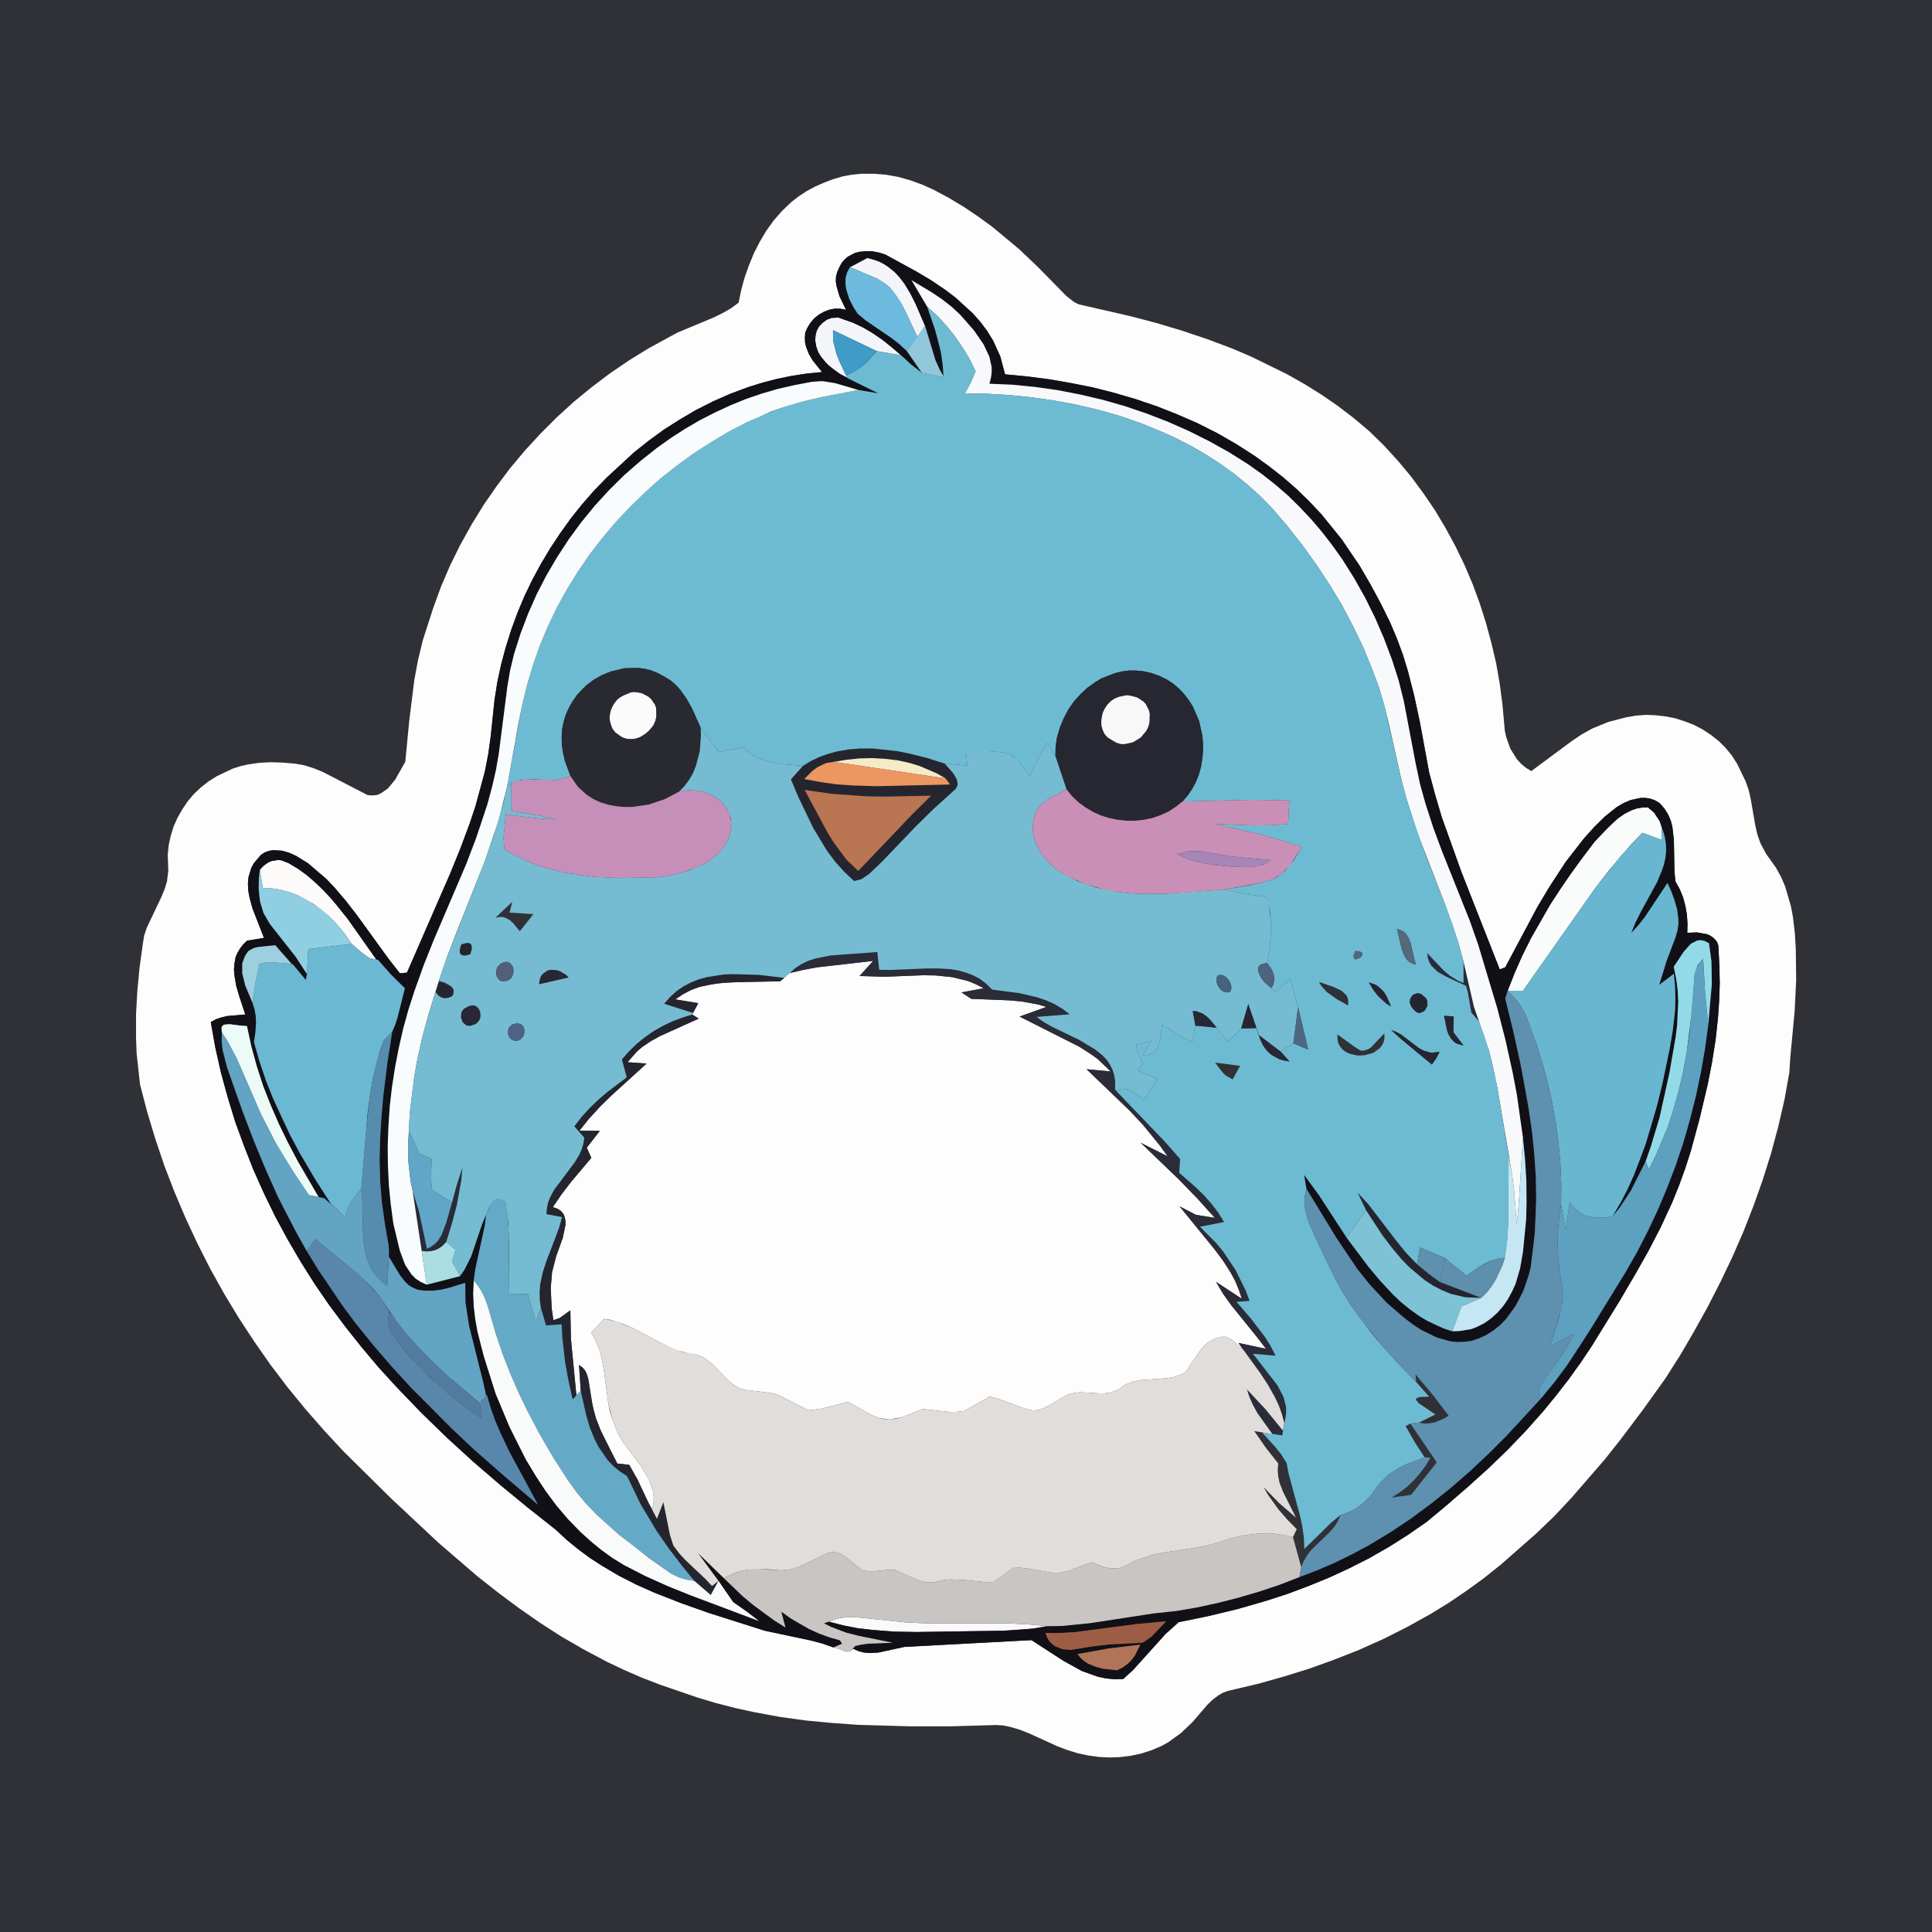 <?xml version="1.0" standalone="no"?><!DOCTYPE svg PUBLIC "-//W3C//DTD SVG 1.1//EN" "http://www.w3.org/Graphics/SVG/1.1/DTD/svg11.dtd"><svg height="1024" node-id="1" sillyvg="true" template-height="1024" template-width="1024" version="1.1" viewBox="0 0 1024 1024" width="1024" xmlns="http://www.w3.org/2000/svg" xmlns:xlink="http://www.w3.org/1999/xlink"><defs node-id="87"></defs><path d="M 0.00 0.00 L 1024.00 0.00 L 1024.00 1024.00 L 0.00 1024.00 Z" fill="#2f3136" fill-rule="nonzero" node-id="89" stroke="none" target-height="1024" target-width="1024" target-x="0" target-y="0"></path><path d="M 262.50 486.50 L 271.50 478.00 L 270.10 483.70 L 282.70 484.50 L 275.50 493.60 L 272.10 489.40 L 270.10 487.60 L 267.80 486.40 L 266.20 486.00 L 264.50 486.00 L 262.50 486.50 Z" fill="#2f3136" fill-rule="nonzero" node-id="91" stroke="none" target-height="15.6" target-width="20.2" target-x="262.5" target-y="478"></path><path d="M 699.10 520.40 L 709.60 524.30 L 711.20 525.20 L 713.60 527.50 L 714.30 528.90 L 714.60 530.70 L 714.50 532.90 L 708.60 529.60 L 703.10 525.70 L 700.20 522.40 L 699.10 520.40 Z" fill="#2f3136" fill-rule="nonzero" node-id="93" stroke="none" target-height="12.5" target-width="15.5" target-x="699.1" target-y="520.4"></path><path d="M 708.90 548.30 L 721.10 556.80 L 723.80 556.70 L 726.60 555.20 L 732.20 549.00 L 733.70 547.70 L 733.80 550.20 L 733.40 552.30 L 732.50 554.00 L 729.70 556.90 L 725.90 558.70 L 721.50 559.40 L 719.20 559.40 L 715.00 558.30 L 711.50 556.20 L 710.20 554.60 L 709.30 552.90 L 708.90 550.80 L 708.90 548.30 Z" fill="#2f3136" fill-rule="nonzero" node-id="95" stroke="none" target-height="11.7" target-width="24.9" target-x="708.9" target-y="547.7"></path><path d="M 644.00 563.20 L 657.30 564.90 L 653.30 572.10 L 649.50 569.90 L 648.00 568.40 L 644.00 563.20 Z" fill="#2f3136" fill-rule="nonzero" node-id="97" stroke="none" target-height="8.9" target-width="13.3" target-x="644" target-y="563.2"></path><path d="M 750.30 728.50 L 759.30 739.20 L 767.80 750.30 L 765.30 751.90 L 760.30 753.90 L 757.60 754.40 L 754.90 754.50 L 752.00 754.00 L 760.80 749.70 L 753.80 745.10 L 750.80 742.60 L 750.40 741.80 L 750.60 741.30 L 751.30 740.80 L 753.10 740.40 L 757.50 740.30 L 750.60 732.50 L 750.30 728.50 Z" fill="#2f3136" fill-rule="nonzero" node-id="99" stroke="none" target-height="26" target-width="17.5" target-x="750.3" target-y="728.5"></path><path d="M 745.00 755.90 L 747.50 754.50 L 761.50 775.10 L 747.90 792.30 L 737.60 793.70 L 741.90 791.00 L 745.80 788.00 L 749.40 784.60 L 752.60 780.90 L 755.60 776.90 L 758.20 772.60 L 755.10 772.40 L 749.80 764.30 L 745.00 755.90 Z" fill="#2f3136" fill-rule="nonzero" node-id="101" stroke="none" target-height="39.2" target-width="23.9" target-x="737.6" target-y="754.5"></path><path d="M 664.80 758.50 L 668.90 759.20 L 675.90 766.90 L 679.10 770.90 L 681.90 775.40 L 683.00 781.10 L 689.10 803.60 L 690.30 809.30 L 691.10 815.10 L 691.30 821.00 L 705.40 807.20 L 710.40 803.00 L 709.10 806.30 L 707.20 809.20 L 705.00 811.80 L 694.90 821.60 L 692.80 824.30 L 690.50 828.40 L 689.70 830.70 L 685.30 814.70 L 687.30 810.50 L 682.30 805.40 L 677.60 800.00 L 672.10 792.30 L 669.70 788.20 L 677.90 796.60 L 686.90 804.40 L 680.00 790.60 L 678.20 785.90 L 677.50 782.60 L 677.20 779.30 L 677.50 775.70 L 670.90 767.30 L 664.80 758.50 Z" fill="#2f3136" fill-rule="nonzero" node-id="103" stroke="none" target-height="72.2" target-width="45.6" target-x="664.8" target-y="758.5"></path><path d="M 437.00 96.70 L 441.80 94.90 L 446.60 93.50 L 451.40 92.60 L 456.40 92.10 L 463.00 92.10 L 469.60 92.60 L 476.20 93.80 L 482.60 95.60 L 488.90 97.90 L 494.90 100.60 L 503.10 105.00 L 510.90 109.70 L 518.50 114.80 L 525.90 120.20 L 540.10 132.00 L 550.10 141.50 L 565.20 156.90 L 569.30 160.10 L 571.70 161.30 L 599.20 167.60 L 612.90 171.20 L 626.60 175.30 L 640.00 179.80 L 653.30 184.80 L 663.10 189.00 L 682.10 198.30 L 691.30 203.50 L 700.30 209.10 L 709.00 215.10 L 717.40 221.50 L 725.60 228.40 L 733.50 236.10 L 740.90 244.20 L 747.90 252.60 L 754.40 261.40 L 760.60 270.50 L 766.20 279.90 L 771.40 289.50 L 776.20 299.40 L 780.50 309.50 L 784.30 319.80 L 787.60 330.20 L 790.50 340.90 L 793.00 351.60 L 794.90 362.40 L 796.30 373.20 L 797.60 387.40 L 798.30 390.60 L 800.50 396.80 L 804.00 402.40 L 806.20 404.80 L 808.70 406.90 L 811.60 408.70 L 832.90 392.90 L 838.40 389.20 L 844.20 386.00 L 852.30 382.70 L 861.80 380.20 L 866.90 379.30 L 872.20 378.90 L 877.50 379.10 L 882.70 379.70 L 887.90 380.70 L 892.90 382.30 L 897.80 384.20 L 902.40 386.60 L 906.80 389.50 L 910.90 392.70 L 914.60 396.40 L 917.90 400.40 L 920.70 404.80 L 925.20 414.10 L 926.80 418.60 L 927.90 423.40 L 930.40 437.80 L 931.50 442.50 L 933.10 447.00 L 936.10 452.60 L 941.30 459.90 L 944.00 464.80 L 946.20 469.90 L 949.30 480.60 L 950.30 486.10 L 951.30 494.50 L 951.80 503.00 L 952.00 519.70 L 951.20 536.00 L 948.90 560.30 L 948.40 568.40 L 945.80 582.90 L 942.50 597.20 L 938.70 611.30 L 934.30 625.30 L 929.40 639.10 L 924.10 652.70 L 918.20 666.20 L 911.90 679.40 L 905.20 692.50 L 898.10 705.30 L 890.70 718.00 L 882.90 730.30 L 871.10 746.80 L 858.90 763.00 L 850.50 773.60 L 832.80 794.00 L 823.60 803.80 L 813.90 813.10 L 795.20 829.50 L 786.30 836.60 L 777.20 843.20 L 767.90 849.50 L 758.30 855.40 L 745.90 862.30 L 733.40 868.60 L 720.50 874.40 L 707.30 879.60 L 694.00 884.40 L 680.50 888.60 L 667.00 892.40 L 650.50 896.30 L 648.10 897.20 L 645.90 898.50 L 642.80 900.80 L 639.90 903.60 L 632.00 912.80 L 626.00 918.50 L 619.10 923.50 L 615.40 925.50 L 610.20 927.70 L 604.90 929.40 L 599.30 930.60 L 593.60 931.30 L 587.90 931.50 L 582.20 931.20 L 576.50 930.40 L 571.00 929.20 L 565.60 927.50 L 560.50 925.60 L 545.40 918.70 L 540.30 916.70 L 535.10 915.20 L 531.60 914.50 L 527.90 914.30 L 503.40 915.00 L 482.50 915.00 L 454.70 914.20 L 440.90 913.20 L 427.10 911.90 L 413.40 910.00 L 399.80 907.50 L 389.70 905.30 L 379.60 902.70 L 369.60 899.70 L 349.80 892.90 L 340.20 889.20 L 330.80 885.10 L 321.50 880.70 L 309.50 874.30 L 297.70 867.50 L 286.20 860.10 L 275.00 852.30 L 264.00 844.10 L 253.20 835.60 L 232.40 817.70 L 207.30 794.20 L 182.10 769.30 L 171.90 758.30 L 162.00 747.00 L 152.50 735.40 L 143.40 723.40 L 134.80 711.10 L 126.60 698.60 L 118.80 685.70 L 111.50 672.60 L 104.70 659.20 L 98.40 645.70 L 92.50 631.80 L 87.10 617.80 L 82.30 603.60 L 78.00 589.30 L 74.20 574.70 L 72.40 558.20 L 72.10 549.90 L 72.10 537.50 L 72.80 525.00 L 74.00 512.60 L 75.70 500.30 L 76.40 495.90 L 77.80 491.70 L 85.50 475.50 L 87.20 471.40 L 88.50 467.20 L 89.20 461.40 L 88.90 453.10 L 89.40 448.00 L 90.50 443.00 L 92.00 438.10 L 94.10 433.40 L 96.60 429.00 L 99.50 424.70 L 102.80 420.80 L 106.50 417.30 L 110.60 414.10 L 114.90 411.40 L 123.30 407.40 L 127.30 406.10 L 131.30 405.20 L 137.40 404.30 L 143.60 404.00 L 149.90 404.20 L 156.00 404.70 L 161.30 405.60 L 166.30 407.20 L 171.20 409.20 L 194.80 421.40 L 197.40 421.60 L 199.70 421.40 L 201.70 420.60 L 205.50 418.00 L 209.40 413.30 L 214.80 403.80 L 216.90 382.10 L 219.60 360.40 L 221.60 349.60 L 224.20 339.00 L 229.60 322.30 L 233.80 310.80 L 238.60 299.60 L 244.00 288.70 L 249.90 278.10 L 256.30 267.70 L 263.20 257.70 L 270.50 248.00 L 278.30 238.70 L 286.60 229.70 L 295.20 221.10 L 304.20 212.90 L 313.60 205.20 L 323.40 197.80 L 333.40 191.00 L 343.80 184.60 L 359.00 176.30 L 378.20 168.30 L 382.90 166.00 L 387.30 163.50 L 391.50 160.40 L 392.80 153.90 L 394.60 147.30 L 396.90 140.80 L 399.50 134.40 L 402.60 128.30 L 406.10 122.40 L 410.10 116.80 L 414.50 111.80 L 419.40 107.10 L 423.40 104.00 L 427.70 101.20 L 432.20 98.80 L 437.00 96.70 Z M 445.00 141.40 L 443.80 144.00 L 443.10 146.60 L 443.00 149.20 L 443.40 151.70 L 444.90 156.90 L 448.40 164.20 L 445.30 163.60 L 442.30 163.60 L 439.40 164.20 L 436.60 165.30 L 434.10 166.70 L 431.70 168.60 L 429.70 170.90 L 428.10 173.40 L 426.80 176.20 L 426.60 178.90 L 426.70 181.50 L 427.30 184.00 L 428.70 187.60 L 430.70 191.00 L 435.70 197.20 L 427.60 198.00 L 419.70 199.20 L 411.90 200.80 L 404.20 202.80 L 396.50 205.20 L 387.10 208.70 L 378.00 212.70 L 369.10 217.20 L 360.40 222.30 L 351.90 227.70 L 343.80 233.60 L 336.00 239.80 L 321.60 253.10 L 314.90 260.00 L 308.60 267.20 L 302.60 274.70 L 297.00 282.50 L 291.70 290.50 L 286.80 298.70 L 282.20 307.20 L 278.00 315.90 L 274.30 324.70 L 271.00 333.70 L 268.10 342.90 L 265.60 352.20 L 263.60 361.50 L 262.10 371.00 L 260.10 390.20 L 258.80 399.60 L 257.00 408.90 L 252.00 427.30 L 249.00 436.30 L 244.00 449.70 L 238.60 463.00 L 215.70 515.50 L 212.00 515.90 L 206.10 508.40 L 189.30 485.20 L 183.40 477.60 L 177.30 470.40 L 172.90 465.80 L 163.20 457.50 L 156.90 453.60 L 153.30 452.00 L 149.60 450.90 L 144.80 450.60 L 142.50 451.00 L 140.30 451.80 L 138.20 453.20 L 134.50 457.60 L 133.20 460.00 L 131.70 465.00 L 131.40 468.50 L 131.60 472.10 L 132.30 475.90 L 133.80 481.40 L 139.90 497.10 L 130.90 498.60 L 128.70 500.60 L 125.80 505.00 L 124.90 507.20 L 124.30 510.50 L 124.00 513.80 L 124.30 517.30 L 125.20 522.50 L 126.70 527.70 L 130.00 537.70 L 120.50 538.50 L 117.50 539.20 L 114.50 540.20 L 111.70 541.70 L 114.10 555.10 L 117.10 568.50 L 120.70 581.60 L 124.70 594.70 L 129.40 607.50 L 134.40 620.20 L 140.00 632.70 L 146.00 645.00 L 152.50 657.00 L 159.40 668.80 L 166.70 680.40 L 174.40 691.60 L 182.90 703.00 L 191.70 714.10 L 200.80 724.90 L 210.30 735.30 L 223.40 748.90 L 237.00 762.10 L 250.90 774.80 L 265.20 787.10 L 279.80 799.10 L 294.60 810.80 L 300.40 816.20 L 306.40 821.10 L 312.60 825.70 L 319.10 829.90 L 327.90 835.10 L 337.10 839.80 L 346.50 844.00 L 361.00 849.70 L 375.70 854.90 L 405.30 864.30 L 429.80 869.50 L 435.80 871.10 L 448.60 875.40 L 449.90 875.40 L 451.00 875.00 L 452.20 873.90 L 455.00 875.10 L 457.90 875.90 L 460.90 876.10 L 465.50 875.90 L 479.30 872.90 L 546.70 869.30 L 563.70 880.30 L 573.50 885.70 L 581.90 888.70 L 586.20 889.60 L 590.60 890.00 L 595.30 889.90 L 600.60 885.10 L 617.80 866.00 L 624.70 859.80 L 640.30 856.60 L 655.70 852.90 L 671.00 848.50 L 682.40 844.80 L 693.60 840.60 L 704.60 836.10 L 715.40 831.10 L 726.00 825.70 L 736.30 819.80 L 746.40 813.40 L 756.20 806.60 L 778.00 788.20 L 788.50 778.60 L 798.80 768.70 L 808.70 758.40 L 818.20 747.70 L 825.00 739.50 L 837.80 722.40 L 843.70 713.40 L 866.40 676.10 L 873.50 663.40 L 880.20 650.50 L 886.30 637.30 L 889.90 628.40 L 893.20 619.30 L 896.20 610.00 L 900.90 592.60 L 905.10 574.90 L 907.40 563.10 L 909.30 551.20 L 910.60 539.20 L 911.30 530.20 L 911.40 512.20 L 910.70 501.00 L 910.10 499.30 L 909.20 498.00 L 906.60 495.90 L 905.00 495.20 L 899.50 494.20 L 894.30 494.40 L 894.40 489.50 L 894.10 484.80 L 893.30 480.20 L 892.10 475.70 L 890.30 471.30 L 888.00 467.10 L 887.50 461.90 L 887.20 445.40 L 886.40 438.20 L 885.50 434.80 L 884.10 431.60 L 882.20 428.60 L 879.70 425.70 L 877.20 424.20 L 874.70 423.30 L 872.20 422.90 L 869.60 422.90 L 864.40 424.00 L 860.60 425.60 L 857.00 427.70 L 850.70 432.70 L 845.00 438.30 L 839.60 444.30 L 829.80 456.90 L 821.00 470.40 L 814.80 480.80 L 797.80 512.70 L 794.90 513.80 L 774.60 462.20 L 764.20 433.20 L 760.70 421.40 L 757.50 409.50 L 752.50 382.40 L 749.60 368.90 L 746.20 355.60 L 743.50 346.80 L 740.30 338.20 L 736.70 329.70 L 731.70 319.60 L 726.30 309.60 L 720.60 299.80 L 711.10 285.80 L 700.40 272.60 L 693.90 265.70 L 687.10 259.10 L 680.10 253.00 L 672.70 247.20 L 665.10 241.70 L 655.30 235.40 L 645.20 229.60 L 634.70 224.30 L 623.90 219.60 L 613.00 215.30 L 601.80 211.50 L 590.50 208.20 L 579.10 205.30 L 567.50 203.00 L 555.90 201.00 L 544.30 199.50 L 532.70 198.40 L 530.20 189.00 L 526.40 180.60 L 523.20 175.40 L 519.60 170.60 L 515.50 166.00 L 506.40 157.70 L 501.40 153.90 L 493.60 148.60 L 485.50 143.80 L 469.20 134.90 L 466.00 133.90 L 462.50 133.20 L 459.00 133.10 L 453.30 134.00 L 449.40 136.00 L 447.70 137.50 L 446.20 139.20 L 445.00 141.40 Z" fill="#fdfdfd" fill-rule="nonzero" node-id="105" stroke="none" target-height="839.4" target-width="879.9" target-x="72.1" target-y="92.1"></path><path d="M 418.30 515.80 L 425.60 514.10 L 433.00 512.70 L 462.80 509.30 L 455.60 517.30 L 468.90 517.70 L 489.20 516.90 L 495.90 517.00 L 504.70 517.90 L 513.20 520.00 L 517.30 521.70 L 521.40 523.80 L 509.60 526.00 L 514.80 529.40 L 534.90 530.20 L 541.50 530.80 L 550.30 532.40 L 554.60 533.70 L 540.40 538.80 L 572.10 554.80 L 578.00 558.60 L 581.80 561.30 L 588.70 567.90 L 575.90 566.70 L 598.70 588.60 L 605.90 596.30 L 614.80 607.20 L 618.90 612.90 L 604.60 605.70 L 624.80 625.10 L 634.50 635.10 L 643.90 645.50 L 633.90 643.90 L 625.20 639.40 L 644.00 662.50 L 648.40 668.40 L 652.40 674.70 L 654.70 679.00 L 656.60 683.60 L 658.20 688.40 L 644.50 679.40 L 648.30 685.80 L 652.60 691.80 L 666.50 709.00 L 671.00 714.90 L 656.40 711.80 L 659.20 715.70 L 653.20 710.30 L 651.00 709.00 L 649.50 708.50 L 647.80 708.50 L 643.70 709.60 L 640.00 711.70 L 637.70 713.80 L 635.70 716.30 L 628.40 727.20 L 626.30 728.40 L 621.90 729.90 L 618.40 730.50 L 604.20 731.50 L 600.80 732.20 L 596.40 733.90 L 592.50 736.60 L 588.60 738.10 L 585.50 738.50 L 582.30 738.50 L 572.50 737.90 L 567.40 738.60 L 565.40 739.40 L 555.80 745.00 L 553.20 746.30 L 550.50 747.30 L 547.60 747.60 L 543.60 746.70 L 528.50 741.20 L 524.60 740.20 L 510.90 747.90 L 507.20 748.30 L 503.60 748.40 L 489.00 746.80 L 478.00 751.20 L 471.60 752.30 L 466.30 751.70 L 461.90 750.00 L 449.40 743.00 L 435.60 746.60 L 428.60 747.50 L 411.80 739.00 L 408.60 738.30 L 395.40 736.70 L 392.10 735.90 L 388.90 734.00 L 386.10 731.70 L 378.10 723.50 L 373.40 719.70 L 368.80 717.80 L 365.20 717.40 L 358.50 715.60 L 353.70 713.60 L 335.20 703.80 L 330.40 701.70 L 323.70 699.60 L 320.10 699.00 L 313.40 706.30 L 315.50 710.20 L 317.20 714.10 L 318.50 718.10 L 319.80 724.40 L 322.40 743.60 L 323.20 747.90 L 324.40 752.00 L 327.90 760.50 L 330.50 764.80 L 339.70 777.00 L 343.90 784.00 L 346.00 790.00 L 346.50 793.20 L 346.40 796.50 L 345.70 800.20 L 343.60 796.30 L 337.90 784.20 L 333.50 776.40 L 327.20 775.70 L 321.10 763.90 L 318.30 758.00 L 315.90 751.80 L 314.60 747.70 L 311.70 730.40 L 310.80 727.70 L 309.90 726.10 L 308.60 724.70 L 306.90 723.50 L 307.80 737.20 L 305.50 739.50 L 302.60 709.60 L 302.30 694.50 L 296.60 698.60 L 293.30 699.70 L 292.40 693.40 L 291.90 682.70 L 292.60 674.30 L 294.70 666.10 L 298.30 656.00 L 299.70 649.30 L 299.70 647.10 L 299.30 645.10 L 298.60 643.40 L 297.40 641.90 L 295.60 640.70 L 293.00 639.80 L 297.70 632.90 L 302.70 626.40 L 313.40 613.70 L 311.00 608.30 L 317.90 599.40 L 307.10 599.30 L 312.30 592.80 L 318.00 586.60 L 324.00 580.70 L 342.70 563.70 L 332.60 563.00 L 337.60 557.30 L 340.40 554.90 L 345.00 551.80 L 349.90 549.10 L 370.30 539.90 L 366.90 537.70 L 370.10 531.70 L 357.90 529.70 L 362.10 526.90 L 366.30 524.70 L 370.70 523.10 L 375.30 522.00 L 384.70 520.70 L 413.50 520.10 L 418.30 515.80 Z" fill="#fdfdfd" fill-rule="nonzero" node-id="107" stroke="none" target-height="290.9" target-width="379.1" target-x="291.9" target-y="509.3"></path><path d="M 425.60 405.90 L 429.90 403.30 L 434.30 401.20 L 438.80 399.60 L 443.50 398.30 L 449.70 397.20 L 456.10 396.70 L 462.60 396.70 L 475.60 398.10 L 482.00 399.40 L 491.60 401.80 L 500.70 404.70 L 505.30 409.90 L 507.20 413.20 L 507.60 415.80 L 507.20 417.00 L 506.40 418.30 L 495.20 428.40 L 485.80 437.60 L 467.60 456.60 L 460.80 463.10 L 456.60 466.00 L 452.70 467.00 L 447.50 462.10 L 442.80 456.90 L 438.50 451.20 L 431.10 439.00 L 423.30 422.80 L 419.20 413.10 L 425.60 405.90 Z M 441.90 403.80 L 437.90 404.40 L 433.30 406.60 L 430.70 408.50 L 426.30 412.90 L 434.80 414.50 L 443.30 415.70 L 451.90 416.30 L 464.70 416.70 L 503.50 415.80 L 501.20 412.60 L 492.20 407.80 L 482.50 404.50 L 475.90 403.00 L 469.10 402.20 L 462.20 401.80 L 455.30 402.00 L 448.60 402.70 L 441.90 403.80 Z M 426.50 418.70 L 438.80 441.60 L 442.30 447.10 L 448.70 455.70 L 454.90 461.60 L 483.60 431.50 L 493.50 421.70 L 471.10 422.20 L 459.90 422.10 L 441.30 420.80 L 426.50 418.70 Z" fill="#25252f" fill-rule="nonzero" node-id="109" stroke="none" target-height="70.3" target-width="88.4" target-x="419.2" target-y="396.7"></path><path d="M 244.40 500.60 L 247.10 499.80 L 248.60 499.80 L 249.50 500.30 L 250.00 501.30 L 250.10 502.90 L 249.30 505.80 L 246.70 506.50 L 245.20 506.40 L 244.20 505.90 L 243.70 504.90 L 243.70 503.30 L 244.40 500.60 Z" fill="#25252f" fill-rule="nonzero" node-id="111" stroke="none" target-height="6.7" target-width="6.4" target-x="243.7" target-y="499.8"></path><path d="M 352.00 532.00 L 355.20 528.40 L 358.60 525.30 L 362.20 522.80 L 366.20 520.70 L 370.30 519.10 L 374.60 517.90 L 383.60 516.50 L 395.30 516.30 L 402.30 516.70 L 415.80 518.30 L 413.50 520.10 L 391.90 520.50 L 380.00 521.20 L 370.70 523.10 L 366.30 524.70 L 362.10 526.90 L 357.90 529.70 L 370.10 531.70 L 367.30 536.90 L 352.00 532.00 Z" fill="#25252f" fill-rule="nonzero" node-id="113" stroke="none" target-height="20.6" target-width="63.8" target-x="352" target-y="516.3"></path><path d="M 725.40 520.60 L 727.50 521.20 L 731.00 523.20 L 733.20 525.30 L 734.90 527.80 L 737.40 533.60 L 734.80 532.00 L 730.40 528.00 L 727.70 524.50 L 725.40 520.60 Z" fill="#25252f" fill-rule="nonzero" node-id="115" stroke="none" target-height="13" target-width="12" target-x="725.4" target-y="520.6"></path><path d="M 748.90 534.70 L 747.90 533.50 L 747.10 531.20 L 747.40 529.40 L 749.10 527.10 L 751.20 526.40 L 752.30 526.50 L 753.50 527.00 L 755.90 529.10 L 756.50 530.30 L 756.60 533.00 L 755.50 535.30 L 754.50 536.20 L 752.40 537.00 L 751.30 536.80 L 750.20 536.10 L 748.90 534.70 Z" fill="#25252f" fill-rule="nonzero" node-id="117" stroke="none" target-height="10.6" target-width="9.5" target-x="747.1" target-y="526.4"></path><path d="M 329.60 561.50 L 333.40 557.20 L 337.40 553.30 L 341.70 549.80 L 346.30 546.60 L 351.20 543.80 L 356.20 541.40 L 361.50 539.40 L 366.90 537.70 L 370.30 539.90 L 349.90 549.10 L 345.00 551.80 L 340.40 554.90 L 337.60 557.30 L 332.60 563.00 L 342.70 563.70 L 324.00 580.70 L 318.00 586.60 L 312.30 592.80 L 307.10 599.30 L 317.90 599.40 L 311.00 608.30 L 313.40 613.70 L 302.70 626.40 L 297.70 632.90 L 293.00 639.80 L 295.60 640.70 L 297.40 641.90 L 298.60 643.40 L 299.30 645.10 L 299.70 647.10 L 299.70 649.30 L 298.30 656.00 L 294.70 666.10 L 292.60 674.30 L 291.90 682.70 L 292.40 693.40 L 293.30 699.70 L 296.60 698.60 L 302.30 694.50 L 302.60 709.60 L 305.50 739.50 L 303.50 741.70 L 301.30 731.80 L 298.60 715.30 L 297.70 701.90 L 289.40 702.50 L 286.70 693.30 L 286.10 689.00 L 286.00 684.70 L 286.30 680.70 L 287.60 674.60 L 289.50 668.70 L 296.20 651.10 L 297.90 645.10 L 289.60 643.50 L 289.90 640.30 L 290.50 637.30 L 291.60 634.50 L 293.70 630.60 L 304.80 615.80 L 307.10 611.90 L 308.30 609.10 L 309.20 606.20 L 309.70 603.00 L 304.40 597.00 L 308.30 591.90 L 312.60 587.20 L 317.20 582.80 L 322.00 578.70 L 332.20 571.00 L 329.60 561.50 Z" fill="#25252f" fill-rule="nonzero" node-id="119" stroke="none" target-height="204" target-width="84.3" target-x="286" target-y="537.7"></path><path d="M 765.30 538.30 L 770.50 538.70 L 770.40 547.10 L 775.80 554.20 L 772.10 553.20 L 770.70 552.30 L 769.10 550.60 L 767.80 548.50 L 766.90 546.10 L 765.30 538.30 Z" fill="#25252f" fill-rule="nonzero" node-id="121" stroke="none" target-height="15.9" target-width="10.5" target-x="765.3" target-y="538.3"></path><path d="M 719.60 632.20 L 725.20 638.20 L 740.20 657.80 L 745.40 664.20 L 751.10 670.10 L 757.00 675.00 L 763.20 679.50 L 785.10 687.90 L 776.70 687.60 L 769.00 685.80 L 764.20 683.80 L 759.50 681.40 L 755.10 678.50 L 750.90 675.20 L 743.00 667.60 L 737.70 661.30 L 732.70 654.70 L 724.00 641.40 L 719.60 632.20 Z" fill="#25252f" fill-rule="nonzero" node-id="123" stroke="none" target-height="55.7" target-width="65.5" target-x="719.6" target-y="632.2"></path><path d="M 306.90 723.50 L 308.60 724.70 L 309.90 726.10 L 310.80 727.70 L 311.70 730.40 L 312.20 733.20 L 313.70 743.40 L 315.90 751.80 L 318.30 758.00 L 327.20 775.70 L 333.50 776.40 L 337.90 784.20 L 343.60 796.30 L 348.20 805.00 L 351.60 796.20 L 355.10 813.60 L 356.90 819.20 L 359.90 823.20 L 363.20 826.80 L 374.00 837.00 L 377.40 840.60 L 380.80 837.90 L 376.70 845.40 L 368.00 837.90 L 361.00 829.30 L 354.30 820.50 L 348.00 811.40 L 339.50 797.20 L 332.30 782.30 L 328.40 779.80 L 325.00 777.00 L 322.00 773.80 L 319.40 770.30 L 315.10 762.70 L 312.60 756.60 L 310.70 750.10 L 307.80 737.20 L 306.90 723.50 Z" fill="#25252f" fill-rule="nonzero" node-id="125" stroke="none" target-height="121.9" target-width="73.9" target-x="306.9" target-y="723.5"></path><path d="M 439.30 859.50 L 442.60 858.30 L 445.80 857.50 L 449.10 857.20 L 454.10 857.20 L 479.90 859.90 L 490.60 860.40 L 533.60 860.40 L 544.30 860.90 L 555.00 861.90 L 547.50 863.20 L 532.40 864.30 L 486.00 865.00 L 474.20 864.80 L 462.50 863.90 L 454.70 863.00 L 447.00 861.50 L 439.30 859.50 Z" fill="#fbfafa" fill-rule="nonzero" node-id="127" stroke="none" target-height="7.8" target-width="115.7" target-x="439.3" target-y="857.2"></path><path d="M 137.70 461.00 L 139.80 458.80 L 142.10 457.10 L 143.80 456.40 L 147.40 455.80 L 149.20 456.00 L 153.00 457.50 L 158.00 460.50 L 162.70 463.90 L 171.30 471.60 L 179.00 480.30 L 184.40 487.20 L 199.50 508.60 L 195.70 507.80 L 190.90 504.20 L 186.40 500.30 L 182.70 494.90 L 178.60 489.90 L 174.00 485.30 L 166.50 479.30 L 158.20 474.70 L 153.80 473.00 L 149.20 471.70 L 144.40 470.90 L 139.30 470.60 L 137.70 461.00 Z" fill="#fdfafa" fill-rule="nonzero" node-id="129" stroke="none" target-height="52.8" target-width="61.8" target-x="137.7" target-y="455.8"></path><path d="M 330.60 368.50 L 334.20 367.00 L 336.10 366.70 L 340.00 367.30 L 343.50 369.10 L 345.00 370.30 L 347.20 373.50 L 347.80 375.30 L 347.90 379.80 L 347.40 382.10 L 346.40 384.30 L 343.30 388.10 L 339.10 390.80 L 336.90 391.50 L 334.50 391.80 L 332.20 391.60 L 329.90 390.90 L 326.00 388.10 L 324.70 386.40 L 323.80 384.60 L 323.00 380.50 L 323.20 378.30 L 324.50 374.30 L 327.00 370.90 L 328.60 369.60 L 330.60 368.50 Z" fill="#fbfbfc" fill-rule="nonzero" node-id="131" stroke="none" target-height="25.1" target-width="24.9" target-x="323" target-y="366.7"></path><path d="M 441.90 403.80 L 448.60 402.70 L 455.30 402.00 L 462.20 401.80 L 469.10 402.20 L 475.90 403.00 L 482.50 404.50 L 487.40 406.00 L 496.70 410.00 L 501.20 412.60 L 441.90 403.80 Z" fill="#f5ebc6" fill-rule="nonzero" node-id="133" stroke="none" target-height="10.8" target-width="59.3" target-x="441.9" target-y="401.8"></path><path d="M 450.50 141.60 L 459.70 136.70 L 463.00 137.50 L 468.70 139.90 L 474.20 144.20 L 476.90 147.10 L 479.40 150.40 L 482.60 155.70 L 485.40 161.30 L 490.30 172.70 L 486.20 178.50 L 479.80 164.80 L 477.40 160.40 L 474.60 156.10 L 471.50 152.20 L 468.40 149.80 L 465.00 147.70 L 450.50 141.60 Z" fill="#f4f5f8" fill-rule="nonzero" node-id="135" stroke="none" target-height="41.8" target-width="39.8" target-x="450.5" target-y="136.7"></path><path d="M 432.10 180.60 L 432.10 178.70 L 432.90 175.30 L 434.20 172.90 L 436.10 171.00 L 438.30 169.40 L 440.80 168.50 L 444.30 168.30 L 452.00 171.00 L 457.50 173.60 L 462.90 176.80 L 468.10 180.40 L 477.60 188.30 L 464.70 186.10 L 441.50 175.00 L 441.60 180.70 L 443.30 187.40 L 444.80 191.30 L 449.20 200.40 L 445.20 198.20 L 441.40 195.60 L 436.90 191.40 L 435.10 189.00 L 433.60 186.50 L 432.60 183.60 L 432.10 180.60 Z" fill="#f4f5f8" fill-rule="nonzero" node-id="137" stroke="none" target-height="32.1" target-width="45.5" target-x="432.1" target-y="168.3"></path><path d="M 756.40 505.10 L 765.10 514.30 L 768.30 517.00 L 773.00 519.90 L 775.70 521.00 L 775.70 509.70 L 779.20 525.60 L 781.20 533.50 L 783.80 541.30 L 779.80 536.60 L 778.00 525.90 L 777.00 522.50 L 764.00 516.40 L 760.30 513.60 L 758.80 512.00 L 757.60 510.10 L 756.80 507.80 L 756.40 505.10 Z" fill="#292c38" fill-rule="nonzero" node-id="139" stroke="none" target-height="36.2" target-width="27.4" target-x="756.4" target-y="505.1"></path><path d="M 245.10 618.90 L 244.50 625.60 L 242.10 638.90 L 239.50 648.60 L 236.50 658.30 L 234.70 660.20 L 232.80 661.60 L 230.70 662.60 L 228.50 663.10 L 226.10 663.30 L 223.50 663.00 L 218.70 631.30 L 222.00 641.80 L 226.30 661.90 L 228.60 660.70 L 230.50 659.30 L 232.10 657.60 L 234.00 654.70 L 235.50 651.40 L 242.10 628.00 L 245.10 618.90 Z" fill="#292c38" fill-rule="nonzero" node-id="141" stroke="none" target-height="44.4" target-width="26.4" target-x="218.7" target-y="618.9"></path><path d="M 418.30 515.80 L 421.50 513.10 L 424.90 510.90 L 428.50 509.20 L 432.30 508.00 L 440.30 506.40 L 465.00 504.60 L 466.00 514.00 L 472.00 514.10 L 491.30 513.30 L 497.70 513.30 L 504.00 513.70 L 508.10 514.40 L 512.00 515.50 L 515.70 516.90 L 519.30 518.80 L 522.60 521.30 L 525.90 524.50 L 540.40 526.40 L 549.80 528.60 L 554.40 530.20 L 558.80 532.10 L 563.00 534.60 L 567.00 537.60 L 549.40 539.00 L 553.20 541.70 L 557.60 544.20 L 576.40 553.60 L 580.70 556.40 L 584.40 559.40 L 586.60 561.70 L 588.30 564.30 L 589.70 567.10 L 590.60 570.00 L 591.10 573.40 L 591.00 577.30 L 591.60 578.20 L 617.30 605.00 L 625.50 614.30 L 625.00 621.60 L 633.90 629.40 L 638.10 633.50 L 642.00 637.90 L 645.60 642.60 L 648.80 647.70 L 636.00 650.20 L 644.50 658.70 L 648.30 663.30 L 654.90 673.20 L 660.20 683.90 L 662.30 689.50 L 655.40 690.00 L 663.10 699.00 L 670.30 708.40 L 673.40 713.30 L 676.10 718.60 L 664.10 717.50 L 674.60 730.80 L 679.20 737.90 L 680.30 740.40 L 681.60 745.60 L 681.70 748.30 L 681.40 751.10 L 680.70 754.20 L 679.40 749.40 L 677.70 744.70 L 675.60 740.30 L 672.00 733.90 L 667.90 727.70 L 656.40 711.80 L 671.00 714.90 L 666.50 709.00 L 652.60 691.80 L 648.30 685.80 L 644.50 679.40 L 658.20 688.40 L 656.60 683.60 L 654.70 679.00 L 652.40 674.70 L 648.40 668.40 L 644.00 662.50 L 625.20 639.40 L 633.90 643.90 L 643.90 645.50 L 634.50 635.10 L 624.80 625.10 L 604.60 605.70 L 618.90 612.90 L 614.80 607.20 L 605.90 596.30 L 598.70 588.60 L 575.90 566.70 L 588.70 567.90 L 581.80 561.30 L 578.00 558.60 L 572.10 554.80 L 540.40 538.80 L 554.60 533.70 L 550.30 532.40 L 541.50 530.80 L 534.90 530.20 L 514.80 529.40 L 509.60 526.00 L 521.40 523.80 L 517.30 521.70 L 513.20 520.00 L 504.70 517.90 L 495.90 517.00 L 489.20 516.90 L 468.90 517.70 L 455.60 517.30 L 462.80 509.30 L 433.00 512.70 L 425.60 514.10 L 418.30 515.80 Z" fill="#2a2c37" fill-rule="nonzero" node-id="143" stroke="none" target-height="249.6" target-width="263.4" target-x="418.3" target-y="504.6"></path><path d="M 660.90 736.40 L 670.80 747.00 L 680.00 758.30 L 679.60 760.80 L 674.40 760.10 L 666.40 748.90 L 662.30 740.70 L 660.90 736.40 Z" fill="#2a2c37" fill-rule="nonzero" node-id="145" stroke="none" target-height="24.4" target-width="19.1" target-x="660.9" target-y="736.4"></path><path d="M 230.80 525.80 L 232.60 519.90 L 237.30 521.60 L 239.90 523.60 L 240.50 524.90 L 240.30 526.80 L 239.70 528.00 L 237.50 528.90 L 235.70 529.10 L 234.00 528.70 L 232.40 527.70 L 230.80 525.80 Z" fill="#262633" fill-rule="nonzero" node-id="147" stroke="none" target-height="9.2" target-width="9.7" target-x="230.8" target-y="519.9"></path><path d="M 845.10 446.20 L 854.20 436.70 L 857.50 433.80 L 861.10 431.30 L 864.90 429.40 L 867.60 428.50 L 870.40 428.00 L 873.40 427.90 L 876.70 430.70 L 879.70 435.30 L 880.80 438.50 L 880.60 445.10 L 870.50 441.40 L 864.40 447.70 L 853.00 461.00 L 845.00 471.40 L 807.20 525.10 L 799.10 525.10 L 802.80 515.70 L 806.90 506.40 L 811.50 497.20 L 821.60 479.50 L 832.90 462.50 L 845.10 446.20 Z" fill="#fafcfc" fill-rule="nonzero" node-id="149" stroke="none" target-height="97.2" target-width="81.7" target-x="799.1" target-y="427.9"></path><path d="M 445.00 141.40 L 446.20 139.20 L 447.70 137.50 L 449.40 136.00 L 453.30 134.00 L 455.60 133.40 L 459.00 133.10 L 462.50 133.20 L 466.00 133.90 L 469.20 134.90 L 485.50 143.80 L 493.60 148.60 L 501.40 153.90 L 506.40 157.70 L 515.50 166.00 L 519.60 170.60 L 523.20 175.40 L 526.40 180.60 L 530.20 189.00 L 532.70 198.40 L 544.30 199.50 L 555.90 201.00 L 567.50 203.00 L 579.10 205.30 L 590.50 208.20 L 601.80 211.50 L 613.00 215.30 L 623.90 219.60 L 634.70 224.30 L 645.20 229.60 L 655.30 235.40 L 665.10 241.70 L 672.70 247.20 L 680.10 253.00 L 687.10 259.10 L 693.90 265.70 L 700.40 272.60 L 711.10 285.80 L 720.60 299.80 L 726.30 309.60 L 731.70 319.60 L 736.70 329.70 L 740.30 338.20 L 743.50 346.80 L 746.20 355.60 L 749.60 368.90 L 752.50 382.40 L 757.50 409.50 L 760.70 421.40 L 764.20 433.20 L 774.60 462.20 L 794.90 513.80 L 797.80 512.70 L 814.80 480.80 L 821.00 470.40 L 829.80 456.90 L 839.60 444.30 L 845.00 438.30 L 850.70 432.70 L 857.00 427.70 L 860.60 425.60 L 864.40 424.00 L 869.60 422.90 L 872.20 422.90 L 874.70 423.30 L 877.20 424.20 L 879.70 425.70 L 882.20 428.60 L 884.10 431.60 L 885.50 434.80 L 886.40 438.20 L 887.20 445.40 L 887.50 461.90 L 888.00 467.10 L 890.30 471.30 L 892.10 475.70 L 893.30 480.20 L 894.10 484.80 L 894.40 489.50 L 894.30 494.40 L 899.50 494.20 L 905.00 495.20 L 908.00 496.90 L 910.10 499.30 L 910.70 501.00 L 910.90 503.10 L 911.60 521.20 L 910.60 539.20 L 909.30 551.20 L 907.40 563.10 L 905.10 574.90 L 900.90 592.60 L 896.20 610.00 L 893.20 619.30 L 889.90 628.40 L 886.30 637.30 L 880.20 650.50 L 873.50 663.40 L 859.00 688.70 L 843.70 713.40 L 831.50 731.10 L 818.20 747.70 L 808.70 758.40 L 798.80 768.70 L 788.50 778.60 L 767.20 797.50 L 756.20 806.60 L 746.40 813.40 L 736.30 819.80 L 726.00 825.70 L 715.40 831.10 L 704.60 836.10 L 693.60 840.60 L 682.40 844.80 L 671.00 848.50 L 655.70 852.90 L 640.30 856.60 L 624.70 859.80 L 617.80 866.00 L 600.60 885.10 L 595.30 889.90 L 590.60 890.00 L 586.20 889.60 L 581.90 888.70 L 573.50 885.70 L 563.70 880.30 L 546.70 869.30 L 479.30 872.90 L 465.50 875.90 L 460.90 876.10 L 457.90 875.90 L 455.00 875.10 L 452.20 873.90 L 453.20 872.40 L 459.80 871.20 L 473.20 870.70 L 454.50 866.90 L 448.40 865.30 L 440.50 862.30 L 436.70 860.40 L 439.30 859.50 L 447.00 861.50 L 454.70 863.00 L 462.50 863.90 L 474.20 864.80 L 486.00 865.00 L 532.40 864.30 L 547.50 863.20 L 555.00 861.90 L 562.70 861.80 L 577.80 860.30 L 611.70 855.10 L 623.10 853.90 L 634.30 852.00 L 645.40 849.60 L 656.40 846.80 L 667.30 843.60 L 678.10 840.00 L 698.10 832.30 L 707.40 828.30 L 716.40 823.90 L 725.20 819.20 L 736.70 812.30 L 747.80 804.90 L 758.60 796.90 L 769.10 788.50 L 779.20 779.70 L 789.00 770.50 L 798.50 761.00 L 816.60 741.40 L 823.80 732.70 L 830.60 723.60 L 836.90 714.20 L 861.40 674.60 L 867.70 663.60 L 873.50 652.30 L 878.90 640.80 L 883.80 629.10 L 888.30 617.30 L 892.30 605.30 L 895.80 593.10 L 898.90 580.80 L 901.50 568.40 L 903.70 555.90 L 905.40 543.30 L 907.30 521.60 L 907.10 509.50 L 905.80 499.90 L 903.40 498.70 L 901.40 498.30 L 899.50 498.50 L 896.20 500.20 L 892.50 504.30 L 887.10 512.40 L 888.40 518.60 L 889.20 524.80 L 889.50 531.00 L 888.90 543.50 L 888.10 549.80 L 884.90 568.30 L 879.60 592.30 L 874.90 607.90 L 872.20 615.60 L 864.50 630.90 L 858.30 640.30 L 854.60 644.70 L 858.90 637.50 L 862.80 630.00 L 869.30 614.70 L 874.70 598.80 L 881.10 574.50 L 885.10 555.20 L 886.70 545.50 L 887.80 535.70 L 888.00 529.20 L 887.80 522.70 L 887.20 516.10 L 879.40 522.00 L 883.40 509.10 L 888.20 496.40 L 889.10 493.10 L 889.60 489.90 L 889.50 486.70 L 888.90 481.90 L 887.50 477.10 L 883.80 468.00 L 871.70 486.20 L 868.30 490.50 L 864.60 494.50 L 866.80 489.00 L 869.50 483.60 L 878.30 467.50 L 880.60 462.00 L 881.90 458.30 L 882.70 454.60 L 883.10 450.70 L 882.90 446.80 L 882.20 442.80 L 879.70 435.30 L 876.70 430.70 L 873.40 427.90 L 870.40 428.00 L 867.60 428.50 L 864.90 429.40 L 861.10 431.30 L 857.50 433.80 L 851.00 439.90 L 845.10 446.20 L 838.90 454.30 L 827.10 470.90 L 821.60 479.50 L 811.50 497.20 L 806.90 506.40 L 802.80 515.70 L 799.10 525.10 L 797.80 529.30 L 802.10 546.70 L 808.30 576.10 L 812.00 599.90 L 813.20 611.80 L 814.00 623.70 L 814.20 635.70 L 814.00 644.70 L 812.60 662.60 L 811.30 671.60 L 810.30 675.80 L 807.40 684.20 L 805.50 688.30 L 800.80 695.90 L 798.00 699.40 L 794.90 702.50 L 791.50 705.20 L 787.90 707.50 L 783.90 709.40 L 779.50 710.80 L 775.80 711.20 L 772.10 711.30 L 768.50 710.90 L 761.50 708.90 L 753.30 704.90 L 748.60 701.80 L 740.00 694.90 L 734.90 690.40 L 725.80 680.60 L 719.50 672.70 L 713.70 664.40 L 708.20 655.90 L 692.40 630.00 L 691.20 622.70 L 699.10 633.50 L 713.80 656.10 L 719.40 663.60 L 731.40 678.70 L 737.90 685.70 L 742.50 690.10 L 747.40 694.10 L 752.50 697.70 L 760.70 702.30 L 769.70 705.60 L 773.40 705.50 L 780.00 704.40 L 783.00 703.20 L 786.90 701.20 L 790.40 698.70 L 793.70 695.70 L 796.60 692.40 L 799.10 688.80 L 801.30 684.80 L 803.20 680.70 L 804.70 676.50 L 805.70 672.20 L 807.20 663.60 L 808.90 646.30 L 809.10 637.60 L 809.00 626.00 L 808.30 614.50 L 807.20 603.00 L 803.90 579.80 L 801.70 568.30 L 797.90 551.10 L 793.50 534.10 L 783.40 500.50 L 779.00 488.00 L 764.30 451.20 L 759.70 438.80 L 755.60 426.20 L 752.60 415.40 L 750.30 404.50 L 744.00 371.40 L 741.30 360.60 L 737.70 349.40 L 733.50 338.30 L 728.80 327.40 L 723.50 316.70 L 717.70 306.40 L 711.40 296.40 L 706.20 289.10 L 700.80 282.10 L 695.10 275.40 L 689.00 268.90 L 682.70 262.70 L 676.00 256.90 L 669.00 251.40 L 661.70 246.20 L 651.40 239.70 L 640.80 233.80 L 630.00 228.40 L 618.90 223.50 L 607.50 219.10 L 596.00 215.20 L 584.40 211.90 L 572.50 209.10 L 560.60 206.80 L 548.60 205.10 L 536.50 203.90 L 524.40 203.40 L 525.20 200.30 L 525.60 197.40 L 525.60 194.60 L 524.40 189.10 L 521.30 182.50 L 516.20 175.10 L 509.10 167.00 L 504.50 162.70 L 499.40 158.70 L 494.10 155.10 L 483.10 148.50 L 491.40 162.50 L 495.50 174.50 L 498.70 186.80 L 499.60 193.00 L 500.10 199.30 L 498.40 196.60 L 495.80 190.90 L 490.30 172.70 L 485.40 161.30 L 482.60 155.70 L 479.40 150.40 L 476.90 147.10 L 474.20 144.20 L 471.10 141.60 L 466.00 138.50 L 459.70 136.70 L 450.50 141.60 L 449.00 144.40 L 448.20 147.20 L 448.10 150.00 L 449.10 155.70 L 450.20 158.60 L 452.30 162.60 L 454.60 166.30 L 458.80 169.80 L 472.30 179.00 L 476.60 182.30 L 480.60 186.00 L 488.60 197.60 L 482.90 193.20 L 473.00 184.20 L 468.10 180.40 L 462.90 176.80 L 457.50 173.60 L 452.00 171.00 L 444.30 168.30 L 440.80 168.50 L 438.30 169.40 L 436.10 171.00 L 434.20 172.90 L 432.90 175.30 L 432.30 177.00 L 432.10 180.60 L 432.60 183.60 L 433.60 186.50 L 435.10 189.00 L 439.00 193.60 L 445.20 198.20 L 457.30 204.50 L 465.60 208.50 L 454.90 206.70 L 442.70 203.10 L 438.60 202.30 L 433.00 202.10 L 430.20 202.40 L 421.20 204.10 L 412.40 206.10 L 403.80 208.60 L 395.30 211.50 L 387.00 214.90 L 378.80 218.70 L 370.80 222.80 L 363.10 227.30 L 355.50 232.20 L 348.20 237.40 L 339.40 244.40 L 330.90 251.80 L 322.90 259.70 L 315.30 268.00 L 308.10 276.80 L 301.50 285.80 L 295.30 295.30 L 289.60 305.00 L 284.40 315.10 L 279.90 325.30 L 275.90 335.80 L 272.50 346.50 L 270.40 355.20 L 268.90 364.00 L 264.40 399.30 L 262.90 408.00 L 260.90 416.70 L 255.60 435.30 L 247.10 458.00 L 230.00 498.00 L 224.60 511.50 L 219.70 525.20 L 216.50 535.10 L 213.70 545.20 L 211.40 555.30 L 209.40 565.60 L 207.80 575.90 L 206.60 586.20 L 205.90 596.60 L 205.50 607.00 L 205.60 617.50 L 206.10 627.90 L 207.10 638.20 L 208.50 648.60 L 211.90 662.80 L 213.40 667.50 L 216.30 673.20 L 218.20 675.60 L 220.40 677.80 L 223.10 679.50 L 226.20 680.90 L 243.80 676.40 L 246.10 673.10 L 249.70 666.00 L 255.50 648.90 L 257.70 643.40 L 257.00 649.30 L 251.90 672.80 L 251.10 678.70 L 250.80 685.60 L 251.10 692.40 L 251.90 699.20 L 254.70 712.50 L 262.70 738.70 L 270.10 756.40 L 274.30 765.10 L 278.80 773.70 L 283.80 782.00 L 289.10 790.10 L 294.80 797.80 L 301.00 805.10 L 307.70 812.00 L 313.00 816.80 L 318.60 821.40 L 324.40 825.60 L 330.60 829.50 L 342.20 835.40 L 354.00 840.70 L 365.90 845.50 L 402.30 859.20 L 395.50 854.00 L 388.60 849.20 L 380.80 837.90 L 369.90 823.10 L 393.70 846.10 L 404.70 854.80 L 416.30 862.60 L 414.10 854.20 L 418.80 857.60 L 423.70 860.70 L 428.80 863.40 L 434.10 865.80 L 439.50 867.80 L 445.20 869.40 L 446.30 871.20 L 441.80 873.20 L 435.80 871.10 L 429.80 869.50 L 405.30 864.30 L 375.70 854.90 L 361.00 849.70 L 346.50 844.00 L 337.10 839.80 L 327.90 835.10 L 319.10 829.90 L 312.60 825.70 L 306.40 821.10 L 300.40 816.20 L 294.60 810.80 L 279.80 799.10 L 265.20 787.10 L 250.90 774.80 L 237.00 762.10 L 223.40 748.90 L 210.30 735.30 L 200.80 724.90 L 191.70 714.10 L 182.90 703.00 L 174.40 691.60 L 166.70 680.40 L 159.40 668.80 L 152.50 657.00 L 146.00 645.00 L 140.00 632.70 L 134.40 620.20 L 129.40 607.50 L 124.70 594.70 L 120.70 581.60 L 117.10 568.50 L 114.10 555.10 L 111.70 541.70 L 114.50 540.20 L 117.50 539.20 L 120.50 538.50 L 130.00 537.70 L 126.70 527.70 L 125.20 522.50 L 124.30 517.30 L 124.00 513.80 L 124.30 510.50 L 124.90 507.20 L 127.10 502.80 L 130.90 498.60 L 139.90 497.10 L 133.80 481.40 L 132.30 475.90 L 131.60 472.10 L 131.40 468.50 L 131.70 465.00 L 133.20 460.00 L 134.50 457.60 L 138.20 453.20 L 140.30 451.80 L 142.50 451.00 L 144.80 450.60 L 149.60 450.90 L 153.30 452.00 L 156.90 453.60 L 163.20 457.50 L 172.90 465.80 L 177.30 470.40 L 183.40 477.60 L 189.30 485.20 L 206.10 508.40 L 212.00 515.90 L 215.70 515.50 L 238.60 463.00 L 244.00 449.70 L 249.00 436.30 L 252.00 427.30 L 257.00 408.90 L 258.80 399.60 L 260.10 390.20 L 262.10 371.00 L 263.60 361.50 L 265.60 352.20 L 268.10 342.90 L 271.00 333.70 L 274.30 324.70 L 278.00 315.90 L 282.20 307.20 L 286.80 298.70 L 291.70 290.50 L 297.00 282.50 L 302.60 274.70 L 308.60 267.20 L 314.90 260.00 L 321.60 253.10 L 336.00 239.80 L 343.80 233.60 L 351.90 227.70 L 360.40 222.30 L 369.10 217.20 L 378.00 212.70 L 387.10 208.70 L 396.50 205.20 L 404.20 202.80 L 411.90 200.80 L 419.70 199.20 L 427.60 198.00 L 435.70 197.20 L 430.70 191.00 L 428.70 187.60 L 427.30 184.00 L 426.70 181.50 L 426.60 178.90 L 426.80 176.20 L 428.10 173.40 L 429.70 170.90 L 431.70 168.60 L 434.10 166.70 L 436.60 165.30 L 439.40 164.20 L 442.30 163.60 L 445.30 163.60 L 448.40 164.20 L 444.90 156.90 L 443.40 151.70 L 443.00 149.20 L 443.10 146.60 L 443.80 144.00 L 445.00 141.40 Z M 137.70 461.00 L 137.20 466.00 L 137.30 474.40 L 138.60 480.90 L 139.70 484.00 L 143.10 489.80 L 156.70 507.10 L 162.70 516.30 L 162.10 519.40 L 155.10 511.00 L 154.60 510.90 L 145.90 501.00 L 136.90 501.90 L 134.70 502.40 L 132.80 503.20 L 130.70 505.10 L 129.00 508.60 L 128.40 510.60 L 128.40 515.90 L 130.00 522.40 L 133.80 531.40 L 134.90 534.90 L 135.50 538.30 L 135.70 541.80 L 135.40 547.00 L 134.60 552.30 L 137.50 562.50 L 140.90 572.60 L 144.80 582.40 L 149.10 592.10 L 158.80 611.00 L 166.90 624.80 L 175.50 638.20 L 171.90 635.10 L 168.90 634.50 L 157.90 615.60 L 147.90 595.90 L 143.50 585.80 L 139.50 575.60 L 136.10 565.10 L 133.20 554.50 L 130.90 543.80 L 120.10 542.80 L 118.60 543.10 L 117.70 543.90 L 117.30 545.70 L 117.60 547.30 L 117.50 552.00 L 118.00 556.60 L 120.30 565.60 L 128.80 589.70 L 134.60 604.80 L 140.80 619.80 L 147.40 634.50 L 152.20 644.20 L 162.60 663.10 L 168.60 672.90 L 181.40 691.80 L 188.20 701.00 L 197.80 712.90 L 207.70 724.40 L 218.00 735.60 L 239.50 757.20 L 250.60 767.70 L 267.80 782.80 L 285.20 797.60 L 269.90 769.30 L 265.30 759.60 L 262.50 753.10 L 260.10 746.30 L 258.10 739.40 L 257.70 739.90 L 256.10 732.50 L 248.60 702.70 L 246.70 690.20 L 246.60 679.90 L 238.30 682.50 L 234.00 683.50 L 229.70 684.10 L 224.00 684.00 L 221.10 683.50 L 218.60 682.40 L 216.40 681.00 L 214.60 679.20 L 212.20 676.20 L 206.10 666.10 L 206.00 660.20 L 204.00 648.70 L 202.40 637.30 L 201.50 626.00 L 201.20 614.70 L 201.50 603.30 L 202.20 591.90 L 203.20 580.60 L 205.30 563.60 L 207.90 546.80 L 210.70 539.30 L 214.60 523.80 L 207.20 516.50 L 200.40 508.80 L 199.50 508.60 L 184.40 487.20 L 175.20 475.80 L 167.10 467.60 L 162.70 463.90 L 158.00 460.50 L 153.00 457.50 L 149.20 456.00 L 147.40 455.80 L 143.80 456.40 L 142.10 457.20 L 139.80 458.80 L 137.70 461.00 Z M 554.10 865.50 L 554.90 867.70 L 556.00 869.60 L 559.10 872.50 L 563.10 874.10 L 567.50 874.50 L 578.60 872.70 L 587.60 871.60 L 605.60 870.70 L 610.30 867.50 L 618.10 859.30 L 602.10 860.80 L 570.20 865.00 L 562.20 865.50 L 554.10 865.50 Z M 571.10 876.70 L 572.70 878.70 L 574.60 880.40 L 576.80 881.80 L 580.40 883.30 L 584.30 884.40 L 592.00 885.30 L 594.90 883.90 L 597.40 882.10 L 599.70 879.90 L 601.60 877.30 L 604.40 871.70 L 587.70 873.70 L 571.10 876.70 Z" fill="#111017" fill-rule="nonzero" node-id="151" stroke="none" target-height="756.9" target-width="799.9" target-x="111.7" target-y="133.1"></path><path d="M 454.60 166.30 L 452.30 162.70 L 450.20 158.60 L 448.40 152.90 L 448.10 150.00 L 448.20 147.20 L 449.00 144.40 L 450.50 141.60 L 465.00 147.70 L 468.40 149.80 L 471.50 152.20 L 474.60 156.10 L 477.40 160.40 L 479.80 164.80 L 486.20 178.50 L 480.60 186.00 L 476.60 182.30 L 472.30 179.00 L 458.80 169.80 L 454.60 166.30 Z" fill="#6cbbdf" fill-rule="nonzero" node-id="153" stroke="none" target-height="44.4" target-width="38.1" target-x="448.1" target-y="141.6"></path><path d="M 483.10 148.50 L 494.10 155.10 L 499.40 158.70 L 504.50 162.70 L 509.10 167.00 L 516.20 175.10 L 521.30 182.50 L 524.40 189.10 L 525.60 194.60 L 525.60 197.40 L 525.20 200.30 L 524.40 203.40 L 536.50 203.90 L 548.60 205.10 L 560.60 206.80 L 572.50 209.10 L 584.40 211.90 L 596.00 215.20 L 607.50 219.10 L 618.90 223.50 L 630.00 228.40 L 640.80 233.80 L 651.40 239.70 L 661.70 246.20 L 669.00 251.40 L 676.00 256.90 L 682.70 262.70 L 689.00 268.90 L 695.10 275.40 L 700.80 282.10 L 706.20 289.10 L 711.40 296.40 L 717.70 306.40 L 723.50 316.70 L 728.80 327.40 L 733.50 338.30 L 737.70 349.40 L 741.30 360.60 L 744.00 371.40 L 750.30 404.50 L 752.60 415.40 L 755.60 426.20 L 759.70 438.80 L 764.30 451.20 L 779.00 488.00 L 783.40 500.50 L 793.50 534.10 L 797.90 551.10 L 801.70 568.30 L 803.90 579.80 L 807.20 603.00 L 805.00 637.50 L 803.90 649.00 L 802.50 630.70 L 801.30 621.70 L 793.60 576.40 L 791.10 564.50 L 789.10 556.60 L 781.20 533.50 L 775.70 509.70 L 773.00 499.70 L 766.30 480.30 L 751.40 441.80 L 745.20 422.50 L 742.70 412.90 L 736.10 383.60 L 733.70 373.90 L 730.90 364.40 L 727.40 355.00 L 722.60 343.20 L 717.10 331.80 L 711.20 320.60 L 704.60 309.70 L 697.60 299.10 L 690.20 288.80 L 682.40 278.90 L 674.10 269.20 L 667.80 262.80 L 661.10 256.80 L 654.20 251.20 L 647.00 246.00 L 639.60 241.20 L 631.90 236.70 L 624.00 232.60 L 615.90 228.90 L 604.90 224.40 L 593.70 220.50 L 582.10 217.20 L 570.50 214.50 L 558.70 212.30 L 546.90 210.60 L 535.00 209.40 L 523.20 208.70 L 511.40 208.50 L 514.50 202.80 L 517.10 196.80 L 513.90 190.30 L 510.20 184.20 L 506.10 178.20 L 501.60 172.60 L 496.80 167.40 L 491.40 162.50 L 483.10 148.50 Z" fill="#f8f9fa" fill-rule="nonzero" node-id="155" stroke="none" target-height="500.5" target-width="324.1" target-x="483.1" target-y="148.5"></path><path d="M 491.40 162.50 L 496.80 167.40 L 501.60 172.60 L 506.10 178.20 L 510.20 184.20 L 513.90 190.30 L 517.10 196.80 L 514.50 202.80 L 511.40 208.50 L 523.20 208.70 L 535.00 209.40 L 546.90 210.60 L 558.70 212.30 L 570.50 214.50 L 582.10 217.20 L 593.70 220.50 L 604.90 224.40 L 615.90 228.90 L 624.00 232.60 L 631.90 236.70 L 639.60 241.20 L 647.00 246.00 L 654.20 251.20 L 661.10 256.80 L 667.80 262.80 L 674.10 269.20 L 682.40 278.90 L 690.20 288.80 L 697.60 299.10 L 704.60 309.70 L 711.20 320.60 L 717.10 331.80 L 722.60 343.20 L 727.40 355.00 L 730.90 364.40 L 733.70 373.90 L 742.70 412.90 L 745.20 422.50 L 748.20 432.00 L 755.00 451.50 L 766.30 480.30 L 769.90 489.90 L 773.00 499.70 L 775.70 509.70 L 775.70 521.00 L 773.00 519.90 L 768.30 517.00 L 765.10 514.30 L 756.40 505.10 L 756.80 507.80 L 757.60 510.10 L 758.80 512.00 L 762.00 515.10 L 767.20 518.00 L 777.00 522.50 L 778.00 525.90 L 779.80 536.60 L 783.80 541.30 L 786.70 548.90 L 789.10 556.60 L 791.10 564.50 L 793.60 576.40 L 799.60 612.70 L 799.40 648.70 L 798.80 657.70 L 797.60 666.70 L 795.00 666.90 L 790.20 668.20 L 786.80 669.80 L 783.50 671.70 L 777.30 676.20 L 765.70 666.70 L 752.60 661.20 L 751.10 670.10 L 745.40 664.20 L 740.20 657.80 L 725.20 638.20 L 719.60 632.20 L 724.00 641.40 L 713.80 656.10 L 699.10 633.50 L 691.20 622.70 L 692.40 630.00 L 691.60 633.60 L 691.40 637.10 L 691.70 640.50 L 693.40 647.20 L 696.90 655.30 L 707.60 677.60 L 711.80 685.20 L 716.50 692.60 L 726.90 706.60 L 732.60 713.30 L 741.40 723.10 L 750.60 732.50 L 757.50 740.30 L 753.10 740.40 L 751.30 740.80 L 750.60 741.30 L 750.40 741.80 L 751.90 743.70 L 760.80 749.70 L 752.00 754.00 L 747.50 754.50 L 745.00 755.90 L 749.80 764.30 L 755.10 772.40 L 745.20 776.10 L 740.60 778.50 L 736.20 781.40 L 731.20 786.20 L 726.70 792.40 L 724.00 795.30 L 721.00 797.90 L 717.80 800.00 L 714.30 801.70 L 710.40 803.00 L 705.40 807.20 L 691.30 821.00 L 691.10 815.10 L 690.30 809.30 L 689.10 803.60 L 683.00 781.10 L 681.90 775.40 L 679.10 770.90 L 675.90 766.90 L 668.90 759.20 L 679.60 760.80 L 681.40 751.10 L 681.70 748.30 L 681.60 745.60 L 680.30 740.40 L 677.10 734.30 L 664.10 717.50 L 676.10 718.60 L 673.40 713.30 L 670.30 708.40 L 663.10 699.00 L 655.40 690.00 L 662.30 689.50 L 660.20 683.90 L 654.90 673.20 L 648.30 663.30 L 644.50 658.70 L 636.00 650.20 L 648.80 647.70 L 645.60 642.60 L 642.00 637.90 L 638.10 633.50 L 633.90 629.40 L 625.00 621.60 L 625.50 614.30 L 617.30 605.00 L 591.60 578.20 L 594.50 577.10 L 597.70 577.30 L 601.30 579.10 L 606.40 583.00 L 613.30 571.90 L 602.90 567.20 L 605.90 563.60 L 603.40 558.80 L 602.50 556.30 L 602.20 553.70 L 610.40 551.50 L 605.90 559.20 L 608.30 559.10 L 610.00 558.60 L 611.40 557.90 L 613.40 555.50 L 614.10 553.90 L 614.80 551.40 L 615.90 543.00 L 626.30 549.70 L 632.10 551.90 L 633.50 543.60 L 645.00 544.70 L 651.00 552.10 L 657.80 545.10 L 665.90 544.90 L 668.00 551.20 L 670.40 555.60 L 673.90 559.10 L 678.30 561.50 L 680.80 562.20 L 683.50 562.60 L 678.60 557.20 L 685.50 553.00 L 693.40 556.30 L 688.00 533.80 L 683.80 519.00 L 676.00 525.70 L 673.80 523.70 L 674.80 522.20 L 675.50 519.20 L 675.20 516.90 L 674.40 514.50 L 671.70 510.40 L 673.30 498.70 L 673.70 492.80 L 673.50 487.00 L 673.10 483.10 L 671.10 475.40 L 659.80 473.80 L 648.70 471.50 L 661.80 469.30 L 668.30 467.90 L 674.60 466.10 L 677.00 464.80 L 681.00 461.60 L 685.90 455.60 L 690.10 449.00 L 678.70 445.30 L 667.20 442.00 L 643.90 436.70 L 663.30 437.50 L 673.00 437.40 L 682.70 436.80 L 683.40 424.30 L 664.50 423.90 L 626.80 424.80 L 629.60 421.50 L 631.90 418.10 L 633.90 414.40 L 635.40 410.60 L 637.30 402.50 L 637.70 394.20 L 637.30 390.00 L 635.50 382.00 L 632.20 374.40 L 630.00 371.00 L 627.60 367.80 L 624.70 364.80 L 621.60 362.20 L 618.20 360.00 L 614.40 358.20 L 610.20 356.70 L 606.20 355.80 L 602.20 355.40 L 598.40 355.40 L 594.60 355.90 L 590.90 356.80 L 583.90 359.50 L 580.60 361.50 L 576.40 364.50 L 572.70 367.90 L 569.20 371.80 L 566.20 376.10 L 563.80 380.70 L 561.80 385.50 L 560.30 390.50 L 559.50 395.60 L 559.40 400.80 L 555.10 393.80 L 550.20 402.40 L 545.70 411.30 L 540.30 404.10 L 536.80 400.70 L 533.20 399.10 L 527.90 398.40 L 511.90 398.10 L 512.80 405.80 L 500.70 404.70 L 491.60 401.80 L 482.00 399.40 L 475.60 398.10 L 462.60 396.70 L 456.10 396.70 L 449.70 397.20 L 443.50 398.30 L 438.80 399.60 L 434.30 401.20 L 429.90 403.30 L 425.60 405.90 L 414.30 405.00 L 406.90 403.50 L 403.40 402.40 L 400.10 400.90 L 397.00 398.90 L 394.00 396.30 L 380.90 398.50 L 371.40 385.80 L 366.80 375.50 L 364.00 370.50 L 360.80 365.90 L 358.30 363.10 L 355.50 360.70 L 352.20 358.60 L 348.80 356.80 L 345.40 355.40 L 341.90 354.50 L 338.20 354.00 L 330.90 354.20 L 323.70 355.90 L 319.10 357.80 L 314.80 360.20 L 310.80 363.20 L 308.10 365.80 L 303.50 371.50 L 301.70 374.80 L 299.90 378.70 L 298.70 382.70 L 297.90 386.70 L 297.70 390.90 L 297.80 395.10 L 298.40 399.20 L 299.40 403.30 L 302.30 411.20 L 299.80 412.30 L 294.70 413.40 L 290.70 413.50 L 282.60 413.00 L 276.10 413.30 L 271.00 415.00 L 268.80 416.80 L 276.70 373.80 L 279.30 363.20 L 282.40 352.70 L 286.10 342.20 L 290.30 332.10 L 295.10 322.10 L 300.40 312.50 L 306.20 303.10 L 312.40 294.00 L 319.10 285.30 L 326.20 276.90 L 333.80 268.80 L 341.70 261.10 L 350.00 253.80 L 358.60 246.90 L 367.50 240.40 L 376.80 234.40 L 386.20 228.80 L 396.00 223.70 L 402.20 220.80 L 414.90 215.90 L 424.70 213.00 L 434.70 210.60 L 454.90 206.70 L 465.60 208.50 L 449.20 200.40 L 448.30 198.90 L 451.60 197.60 L 454.60 195.80 L 457.40 193.70 L 460.00 191.40 L 464.70 186.10 L 477.60 188.30 L 482.90 193.20 L 488.60 197.60 L 500.50 200.00 L 500.10 199.30 L 499.60 193.00 L 498.70 186.80 L 497.20 180.60 L 495.50 174.50 L 491.40 162.50 Z M 740.40 492.30 L 743.10 503.70 L 744.20 506.30 L 745.60 508.60 L 746.90 509.80 L 748.50 510.70 L 750.60 511.30 L 749.70 508.70 L 747.70 500.00 L 746.70 497.30 L 745.30 495.10 L 744.10 493.90 L 742.50 493.00 L 740.40 492.30 Z M 718.40 504.00 L 717.50 506.30 L 717.40 507.40 L 717.90 508.20 L 718.60 508.50 L 720.50 507.80 L 721.40 507.10 L 722.20 505.60 L 721.70 504.80 L 720.70 504.30 L 718.40 504.00 Z M 699.10 520.40 L 700.20 522.40 L 703.10 525.70 L 708.60 529.60 L 714.50 532.90 L 714.60 530.70 L 714.30 528.90 L 713.60 527.50 L 711.20 525.20 L 707.00 523.20 L 699.10 520.40 Z M 725.40 520.60 L 727.70 524.50 L 730.40 528.00 L 734.80 532.00 L 737.40 533.60 L 734.90 527.80 L 733.20 525.30 L 731.00 523.20 L 729.40 522.00 L 725.40 520.60 Z M 748.90 534.70 L 750.20 536.10 L 751.30 536.80 L 752.40 537.00 L 754.50 536.20 L 755.50 535.30 L 756.60 533.00 L 756.50 530.30 L 755.90 529.10 L 753.50 527.00 L 752.30 526.50 L 751.20 526.40 L 749.10 527.10 L 748.30 527.90 L 747.40 529.40 L 747.10 531.20 L 747.90 533.50 L 748.90 534.70 Z M 765.30 538.30 L 766.90 546.10 L 767.80 548.50 L 769.10 550.60 L 770.70 552.30 L 772.10 553.20 L 775.80 554.20 L 770.40 547.10 L 770.50 538.70 L 765.30 538.30 Z M 737.40 546.00 L 742.60 550.70 L 758.90 564.20 L 761.20 561.00 L 763.00 557.50 L 758.80 558.00 L 754.40 556.80 L 752.00 555.50 L 742.70 548.40 L 740.20 547.00 L 737.40 546.00 Z M 708.90 548.30 L 708.90 550.80 L 709.30 552.90 L 710.20 554.60 L 711.50 556.20 L 713.10 557.40 L 715.00 558.40 L 719.20 559.40 L 721.50 559.40 L 723.70 559.20 L 727.90 558.00 L 731.30 555.60 L 732.50 554.00 L 733.40 552.30 L 733.80 550.20 L 733.70 547.70 L 726.60 555.20 L 725.00 556.20 L 722.60 556.90 L 721.10 556.80 L 717.90 554.80 L 708.90 548.30 Z M 644.00 563.20 L 648.00 568.40 L 649.50 569.90 L 653.30 572.10 L 657.30 564.90 L 644.00 563.20 Z" fill="#6dbbd3" fill-rule="nonzero" node-id="157" stroke="none" target-height="658.5" target-width="530.8" target-x="268.8" target-y="162.5"></path><path d="M 490.30 172.70 L 495.80 190.90 L 498.40 196.60 L 500.50 200.00 L 488.60 197.60 L 480.60 186.00 L 490.30 172.70 Z" fill="#91c6db" fill-rule="nonzero" node-id="159" stroke="none" target-height="27.3" target-width="19.9" target-x="480.6" target-y="172.7"></path><path d="M 448.30 198.90 L 444.80 191.30 L 443.30 187.40 L 441.60 180.70 L 441.50 175.00 L 464.70 186.10 L 460.00 191.30 L 457.40 193.70 L 454.60 195.80 L 451.60 197.60 L 448.30 198.90 Z" fill="#409bc6" fill-rule="nonzero" node-id="161" stroke="none" target-height="23.9" target-width="23.2" target-x="441.5" target-y="175"></path><path d="M 272.50 346.50 L 275.90 335.80 L 279.90 325.30 L 284.40 315.10 L 289.60 305.00 L 295.30 295.30 L 301.50 285.80 L 308.10 276.80 L 315.30 268.00 L 322.90 259.70 L 330.90 251.80 L 339.40 244.40 L 348.20 237.40 L 355.50 232.20 L 363.10 227.30 L 370.80 222.80 L 378.80 218.70 L 387.00 214.90 L 395.30 211.50 L 403.80 208.60 L 412.40 206.10 L 421.20 204.10 L 430.20 202.40 L 435.80 202.00 L 442.70 203.10 L 454.90 206.70 L 434.70 210.60 L 424.70 213.00 L 414.90 215.90 L 408.50 218.20 L 396.00 223.70 L 386.20 228.80 L 376.80 234.40 L 367.50 240.40 L 358.60 246.90 L 349.90 253.80 L 341.70 261.10 L 333.80 268.80 L 326.20 276.90 L 319.10 285.30 L 312.40 294.00 L 306.20 303.10 L 300.40 312.50 L 295.10 322.10 L 290.30 332.10 L 286.10 342.20 L 282.40 352.70 L 279.30 363.20 L 276.70 373.80 L 274.60 384.50 L 268.80 416.80 L 264.40 434.50 L 257.10 456.10 L 241.90 494.30 L 237.00 507.00 L 232.60 519.90 L 227.10 537.70 L 223.80 549.80 L 221.10 562.00 L 219.50 571.20 L 217.20 589.80 L 216.30 607.20 L 216.40 615.30 L 217.60 626.00 L 218.70 631.30 L 226.20 680.90 L 223.10 679.50 L 220.40 677.80 L 218.20 675.60 L 214.80 670.50 L 211.90 662.80 L 208.50 648.60 L 207.10 638.20 L 206.10 627.90 L 205.60 617.50 L 205.50 607.00 L 205.90 596.60 L 206.60 586.20 L 207.80 575.90 L 209.40 565.60 L 211.40 555.30 L 213.70 545.20 L 216.50 535.10 L 219.70 525.20 L 224.60 511.50 L 230.00 498.00 L 247.10 458.00 L 252.30 444.40 L 258.40 426.10 L 260.90 416.70 L 262.90 408.00 L 264.40 399.30 L 268.90 364.00 L 270.40 355.20 L 272.50 346.50 Z" fill="#f8fcfc" fill-rule="nonzero" node-id="163" stroke="none" target-height="478.9" target-width="249.4" target-x="205.5" target-y="202"></path><path d="M 657.80 545.10 L 661.60 532.00 L 665.90 544.90 L 657.80 545.10 Z" fill="#262531" fill-rule="nonzero" node-id="165" stroke="none" target-height="13.1" target-width="8.1" target-x="657.8" target-y="532"></path><path d="M 737.40 546.00 L 740.20 547.00 L 742.70 548.40 L 752.00 555.50 L 754.40 556.80 L 757.00 557.70 L 758.80 558.00 L 763.00 557.50 L 761.20 561.00 L 758.90 564.20 L 742.60 550.70 L 737.40 546.00 Z" fill="#262531" fill-rule="nonzero" node-id="167" stroke="none" target-height="18.2" target-width="25.6" target-x="737.4" target-y="546"></path><path d="M 285.70 521.70 L 286.00 519.40 L 286.60 517.60 L 287.50 516.30 L 290.10 514.40 L 291.70 514.00 L 295.10 514.20 L 296.90 514.80 L 300.10 516.70 L 301.40 518.10 L 285.70 521.70 Z" fill="#282735" fill-rule="nonzero" node-id="169" stroke="none" target-height="7.7" target-width="15.7" target-x="285.7" target-y="514"></path><path d="M 247.40 533.80 L 248.90 533.10 L 251.10 532.80 L 252.60 533.50 L 253.70 534.60 L 254.40 536.00 L 254.70 537.70 L 254.60 539.40 L 253.90 541.00 L 252.30 542.70 L 249.40 543.70 L 248.10 543.70 L 247.00 543.40 L 245.20 541.80 L 244.30 539.30 L 244.50 536.80 L 245.10 535.60 L 246.00 534.60 L 247.40 533.80 Z" fill="#282735" fill-rule="nonzero" node-id="171" stroke="none" target-height="10.9" target-width="10.4" target-x="244.3" target-y="532.8"></path><path d="M 632.10 535.80 L 634.00 535.90 L 637.30 537.10 L 639.50 538.60 L 641.50 540.50 L 645.00 544.70 L 633.50 543.60 L 632.10 535.80 Z" fill="#282735" fill-rule="nonzero" node-id="173" stroke="none" target-height="8.9" target-width="12.9" target-x="632.1" target-y="535.8"></path><path d="M 667.30 548.60 L 678.60 557.20 L 683.50 562.60 L 678.30 561.50 L 673.90 559.10 L 672.00 557.50 L 669.10 553.60 L 667.30 548.60 Z" fill="#282735" fill-rule="nonzero" node-id="175" stroke="none" target-height="14" target-width="16.2" target-x="667.3" target-y="548.6"></path><path d="M 301.70 374.80 L 305.60 368.50 L 310.80 363.20 L 314.80 360.20 L 319.10 357.80 L 323.70 355.90 L 330.90 354.20 L 338.20 354.00 L 341.90 354.50 L 345.40 355.40 L 348.80 356.80 L 355.50 360.70 L 358.30 363.10 L 360.80 365.90 L 364.00 370.50 L 366.80 375.50 L 371.40 385.80 L 371.50 390.00 L 370.90 398.20 L 370.00 402.20 L 368.80 406.10 L 367.30 409.80 L 365.30 413.30 L 362.80 416.60 L 359.90 419.60 L 352.30 423.60 L 343.90 426.40 L 335.20 427.70 L 330.80 427.70 L 326.50 427.30 L 322.30 426.50 L 318.30 425.30 L 314.50 423.50 L 310.90 421.20 L 308.50 419.20 L 304.20 414.20 L 302.30 411.20 L 299.40 403.30 L 297.80 395.10 L 297.70 390.90 L 297.90 386.70 L 298.70 382.70 L 299.90 378.70 L 301.70 374.80 Z M 330.60 368.50 L 328.60 369.60 L 327.00 370.90 L 325.60 372.50 L 323.70 376.30 L 323.00 380.50 L 323.20 382.50 L 324.70 386.40 L 326.00 388.10 L 327.70 389.60 L 329.90 390.90 L 332.20 391.60 L 334.50 391.80 L 336.90 391.50 L 339.10 390.80 L 341.30 389.60 L 345.00 386.40 L 346.40 384.30 L 347.40 382.10 L 347.90 379.80 L 347.90 377.30 L 347.80 375.30 L 347.20 373.50 L 345.00 370.30 L 343.50 369.10 L 340.00 367.30 L 336.10 366.70 L 334.20 367.00 L 330.60 368.50 Z" fill="#292932" fill-rule="nonzero" node-id="177" stroke="none" target-height="73.7" target-width="73.8" target-x="297.7" target-y="354"></path><path d="M 559.40 400.80 L 559.50 395.60 L 560.30 390.50 L 561.80 385.50 L 563.80 380.70 L 566.20 376.10 L 569.20 371.80 L 572.70 367.90 L 576.40 364.50 L 580.60 361.50 L 583.90 359.50 L 590.90 356.80 L 594.60 355.90 L 598.40 355.40 L 602.20 355.40 L 606.20 355.80 L 610.20 356.70 L 614.40 358.20 L 618.20 360.00 L 621.60 362.20 L 624.70 364.80 L 627.60 367.80 L 630.00 371.00 L 632.20 374.40 L 635.50 382.00 L 637.30 390.00 L 637.70 398.40 L 636.60 406.60 L 635.40 410.60 L 633.90 414.40 L 631.90 418.10 L 629.60 421.50 L 626.80 424.80 L 623.10 427.70 L 619.20 430.20 L 615.00 432.10 L 610.70 433.60 L 606.20 434.50 L 601.60 435.00 L 597.00 435.00 L 592.40 434.50 L 587.90 433.60 L 583.50 432.20 L 579.30 430.30 L 575.40 428.00 L 571.70 425.30 L 568.30 422.10 L 565.30 418.40 L 559.40 400.80 Z M 593.20 369.30 L 590.90 370.20 L 588.90 371.50 L 587.10 373.30 L 585.70 375.30 L 584.60 377.50 L 584.00 379.90 L 583.70 382.40 L 583.80 384.70 L 584.50 387.00 L 585.50 389.10 L 587.10 390.90 L 589.40 392.40 L 591.60 393.60 L 593.80 394.30 L 596.00 394.40 L 598.30 394.10 L 602.60 392.40 L 604.60 390.90 L 607.60 387.30 L 608.60 385.20 L 609.20 383.00 L 609.40 378.50 L 609.00 376.60 L 607.30 373.20 L 606.00 371.90 L 602.80 369.70 L 599.00 368.70 L 597.10 368.50 L 593.20 369.30 Z" fill="#272732" fill-rule="nonzero" node-id="179" stroke="none" target-height="79.6" target-width="78.3" target-x="559.4" target-y="355.4"></path><path d="M 593.20 369.30 L 597.10 368.50 L 599.00 368.70 L 602.80 369.70 L 606.00 371.80 L 607.30 373.20 L 609.00 376.60 L 609.40 378.50 L 609.20 383.00 L 608.60 385.20 L 607.60 387.30 L 604.60 390.90 L 600.50 393.40 L 596.00 394.40 L 593.80 394.30 L 591.60 393.60 L 587.10 390.90 L 585.50 389.10 L 584.50 387.00 L 583.80 384.70 L 583.70 382.40 L 584.00 379.90 L 584.60 377.50 L 585.70 375.30 L 587.10 373.30 L 588.90 371.50 L 590.90 370.20 L 593.20 369.30 Z" fill="#f8f8f9" fill-rule="nonzero" node-id="181" stroke="none" target-height="25.9" target-width="25.7" target-x="583.7" target-y="368.5"></path><path d="M 371.40 385.80 L 380.90 398.50 L 394.00 396.30 L 397.00 398.90 L 400.10 400.90 L 403.40 402.40 L 406.90 403.50 L 414.30 405.00 L 425.60 405.90 L 419.20 413.10 L 423.30 422.80 L 431.10 439.00 L 438.50 451.20 L 442.80 456.90 L 447.50 462.10 L 452.70 467.00 L 456.60 466.00 L 460.80 463.10 L 467.60 456.60 L 485.80 437.60 L 495.20 428.40 L 506.40 418.30 L 507.20 417.00 L 507.60 415.80 L 507.20 413.20 L 505.30 409.90 L 500.70 404.70 L 512.80 405.80 L 511.90 398.10 L 522.60 398.10 L 527.90 398.40 L 533.20 399.10 L 535.10 399.80 L 538.30 401.90 L 540.30 404.10 L 545.70 411.30 L 550.20 402.40 L 555.10 393.80 L 559.40 400.80 L 565.30 418.40 L 558.30 422.00 L 554.80 424.00 L 551.90 426.40 L 550.20 428.30 L 548.90 430.60 L 548.10 433.20 L 547.50 436.60 L 547.40 439.80 L 547.80 443.00 L 548.60 446.10 L 551.50 451.80 L 555.60 456.90 L 558.00 459.20 L 561.90 462.20 L 571.00 466.90 L 580.90 470.40 L 592.70 472.80 L 599.60 473.50 L 606.60 473.80 L 617.20 473.70 L 648.70 471.50 L 659.80 473.80 L 671.10 475.40 L 672.30 479.30 L 673.50 487.00 L 673.70 492.80 L 673.30 498.70 L 671.70 510.40 L 669.30 510.80 L 667.90 511.50 L 667.10 512.30 L 666.80 513.40 L 666.80 514.70 L 668.40 518.30 L 670.10 520.50 L 676.00 525.70 L 683.80 519.00 L 688.00 533.80 L 685.50 553.00 L 678.60 557.20 L 667.30 548.60 L 661.60 532.00 L 657.80 545.10 L 651.00 552.10 L 641.50 540.50 L 639.50 538.60 L 637.30 537.10 L 634.00 535.90 L 632.10 535.80 L 633.50 543.60 L 632.10 551.90 L 626.30 549.70 L 615.90 543.00 L 614.80 551.40 L 614.10 553.90 L 613.40 555.50 L 611.40 557.90 L 610.00 558.60 L 608.30 559.10 L 605.90 559.20 L 610.40 551.50 L 602.20 553.70 L 602.50 556.30 L 603.40 558.80 L 605.90 563.60 L 602.90 567.20 L 613.30 571.90 L 606.40 583.00 L 601.30 579.10 L 597.70 577.30 L 594.50 577.10 L 591.60 578.20 L 591.00 577.30 L 591.10 573.40 L 590.60 570.00 L 589.70 567.10 L 588.30 564.30 L 586.60 561.70 L 584.40 559.40 L 580.70 556.40 L 571.90 551.10 L 557.60 544.20 L 553.20 541.70 L 549.40 539.00 L 567.00 537.60 L 563.00 534.60 L 558.80 532.10 L 554.40 530.20 L 549.80 528.60 L 540.40 526.40 L 525.90 524.50 L 522.60 521.30 L 519.30 518.80 L 515.70 516.90 L 512.00 515.50 L 508.10 514.40 L 504.00 513.70 L 497.70 513.30 L 491.30 513.30 L 472.00 514.10 L 466.00 514.00 L 465.00 504.60 L 440.30 506.40 L 432.30 508.00 L 428.50 509.20 L 424.90 510.90 L 421.50 513.10 L 415.80 518.30 L 402.30 516.70 L 388.30 516.30 L 383.60 516.50 L 374.60 517.90 L 370.30 519.10 L 366.20 520.70 L 362.20 522.80 L 358.60 525.30 L 355.20 528.40 L 352.00 532.00 L 367.30 536.90 L 366.90 537.70 L 361.50 539.40 L 356.20 541.40 L 351.20 543.80 L 346.30 546.60 L 341.70 549.80 L 337.40 553.30 L 333.40 557.20 L 329.60 561.50 L 332.20 571.00 L 322.00 578.70 L 317.20 582.80 L 312.60 587.20 L 308.30 591.90 L 304.40 597.00 L 309.70 603.00 L 309.20 606.20 L 308.30 609.10 L 307.10 611.90 L 304.80 615.80 L 293.70 630.60 L 291.60 634.50 L 290.50 637.30 L 289.90 640.30 L 289.60 643.50 L 297.90 645.10 L 296.20 651.10 L 289.50 668.70 L 287.60 674.60 L 286.30 680.70 L 286.00 684.70 L 286.10 689.00 L 286.70 693.30 L 284.00 700.80 L 279.80 685.80 L 269.90 686.00 L 269.90 661.50 L 269.40 648.00 L 267.90 637.20 L 266.40 636.20 L 264.20 635.50 L 262.80 635.80 L 261.50 636.80 L 259.30 639.80 L 255.50 648.90 L 249.70 666.00 L 246.10 673.10 L 243.80 676.40 L 239.60 668.70 L 241.40 662.40 L 236.50 658.30 L 239.50 648.60 L 242.10 638.90 L 244.50 625.60 L 245.10 618.90 L 242.10 628.00 L 239.60 637.20 L 229.10 630.80 L 228.60 626.70 L 228.50 622.50 L 228.80 614.30 L 222.20 611.40 L 216.70 599.10 L 217.20 589.80 L 219.50 571.20 L 221.10 562.00 L 223.80 549.80 L 227.10 537.70 L 230.80 525.80 L 232.40 527.70 L 234.00 528.70 L 235.70 529.10 L 237.50 528.90 L 239.70 528.00 L 240.30 526.80 L 240.50 524.90 L 239.90 523.60 L 238.70 522.50 L 235.60 520.80 L 232.60 519.90 L 237.00 507.00 L 257.10 456.10 L 261.60 443.20 L 266.80 425.70 L 268.80 416.80 L 271.00 415.00 L 271.10 429.80 L 286.90 432.50 L 294.80 434.30 L 285.80 433.80 L 276.90 432.80 L 268.10 431.50 L 266.90 444.00 L 267.30 450.20 L 273.60 453.70 L 279.90 456.70 L 286.50 459.20 L 293.30 461.10 L 300.20 462.70 L 314.30 464.70 L 328.50 465.40 L 349.70 464.90 L 355.60 463.90 L 361.70 462.40 L 365.80 461.10 L 373.50 457.70 L 377.00 455.50 L 380.10 452.90 L 382.80 450.00 L 384.50 447.60 L 385.90 445.00 L 386.90 442.00 L 387.70 438.80 L 387.30 433.60 L 385.60 429.20 L 383.80 426.60 L 381.60 424.30 L 379.00 422.40 L 376.10 420.90 L 373.00 419.80 L 369.70 419.10 L 366.40 418.80 L 363.10 419.00 L 359.90 419.60 L 362.80 416.60 L 365.30 413.30 L 367.30 409.80 L 368.80 406.10 L 370.90 398.20 L 371.50 390.00 L 371.40 385.80 Z M 262.50 486.50 L 264.50 486.00 L 266.20 486.00 L 267.80 486.40 L 270.10 487.60 L 272.10 489.40 L 275.50 493.60 L 282.70 484.50 L 270.10 483.70 L 271.50 478.00 L 262.50 486.50 Z M 244.40 500.60 L 243.70 503.30 L 243.70 504.90 L 244.20 505.90 L 245.20 506.40 L 246.70 506.50 L 249.30 505.80 L 250.10 502.90 L 250.00 501.30 L 249.50 500.30 L 248.60 499.80 L 247.10 499.80 L 244.40 500.60 Z M 266.50 510.20 L 265.30 510.80 L 263.60 512.60 L 263.00 514.40 L 263.00 516.30 L 263.30 517.60 L 264.60 519.40 L 265.50 519.90 L 266.80 520.10 L 268.30 519.90 L 269.70 519.40 L 270.80 518.60 L 271.50 517.50 L 272.10 515.60 L 272.10 513.60 L 271.80 512.30 L 270.40 510.50 L 269.40 509.90 L 268.20 509.80 L 266.50 510.20 Z M 285.70 521.70 L 301.40 518.10 L 300.10 516.70 L 296.90 514.80 L 295.10 514.20 L 291.70 514.00 L 290.10 514.40 L 287.50 516.30 L 286.60 517.60 L 286.00 519.40 L 285.70 521.70 Z M 645.50 516.90 L 644.80 518.40 L 644.70 520.10 L 645.20 521.80 L 646.10 523.40 L 647.30 524.80 L 648.70 525.70 L 650.90 526.00 L 652.00 525.70 L 652.60 524.20 L 652.60 522.60 L 652.10 520.90 L 651.20 519.40 L 650.00 518.00 L 648.70 517.10 L 647.10 516.70 L 645.50 516.90 Z M 247.40 533.80 L 246.00 534.60 L 245.10 535.60 L 244.50 536.80 L 244.30 539.30 L 245.20 541.80 L 247.00 543.40 L 248.10 543.70 L 249.40 543.70 L 252.30 542.70 L 253.90 541.00 L 254.60 539.40 L 254.70 537.70 L 254.40 536.00 L 253.70 534.60 L 252.60 533.50 L 251.10 532.80 L 248.90 533.10 L 247.40 533.80 Z M 272.70 542.70 L 271.30 543.10 L 269.70 544.70 L 269.20 546.40 L 269.30 548.20 L 270.00 549.80 L 271.20 551.10 L 273.30 551.70 L 274.70 551.50 L 275.90 550.90 L 277.50 549.10 L 277.90 547.40 L 277.90 545.60 L 277.30 544.00 L 276.20 542.90 L 274.20 542.30 L 272.70 542.70 Z" fill="#75bcd2" fill-rule="nonzero" node-id="183" stroke="none" target-height="315" target-width="471.3" target-x="216.7" target-y="385.8"></path><path d="M 426.30 412.90 L 430.70 408.50 L 433.30 406.60 L 437.90 404.40 L 441.90 403.80 L 501.20 412.60 L 503.50 415.80 L 464.70 416.70 L 451.90 416.30 L 443.30 415.70 L 434.80 414.50 L 426.30 412.90 Z" fill="#ec9661" fill-rule="nonzero" node-id="185" stroke="none" target-height="12.9" target-width="77.2" target-x="426.3" target-y="403.8"></path><path d="M 302.30 411.20 L 306.20 416.90 L 310.90 421.20 L 314.50 423.50 L 318.30 425.30 L 322.30 426.50 L 326.50 427.30 L 330.80 427.70 L 335.20 427.70 L 343.90 426.40 L 352.30 423.60 L 359.90 419.60 L 363.10 419.00 L 366.40 418.80 L 369.70 419.10 L 373.00 419.80 L 376.10 420.90 L 379.00 422.40 L 381.60 424.30 L 383.80 426.60 L 385.60 429.20 L 386.60 431.30 L 387.60 436.10 L 387.70 438.80 L 386.90 442.00 L 385.90 445.00 L 384.50 447.60 L 382.80 450.00 L 380.10 452.90 L 377.00 455.50 L 373.50 457.70 L 369.70 459.60 L 361.70 462.40 L 355.60 463.90 L 349.70 464.90 L 328.50 465.40 L 314.30 464.70 L 300.20 462.70 L 293.30 461.10 L 286.50 459.20 L 279.90 456.70 L 273.60 453.70 L 267.30 450.20 L 266.90 444.00 L 268.10 431.50 L 276.90 432.80 L 285.80 433.80 L 294.80 434.30 L 286.90 432.50 L 271.10 429.80 L 271.00 415.00 L 273.50 413.90 L 278.70 413.00 L 294.70 413.40 L 299.80 412.30 L 302.30 411.20 Z" fill="#c58fb9" fill-rule="nonzero" node-id="187" stroke="none" target-height="54.2" target-width="120.8" target-x="266.9" target-y="411.2"></path><path d="M 426.50 418.70 L 441.30 420.80 L 459.90 422.10 L 471.10 422.20 L 493.50 421.70 L 483.60 431.50 L 454.90 461.60 L 448.70 455.70 L 442.30 447.10 L 438.80 441.60 L 426.50 418.70 Z" fill="#ba7552" fill-rule="nonzero" node-id="189" stroke="none" target-height="42.9" target-width="67" target-x="426.5" target-y="418.7"></path><path d="M 548.10 433.20 L 548.90 430.60 L 550.20 428.30 L 551.90 426.40 L 554.80 424.00 L 558.30 422.00 L 565.30 418.40 L 568.30 422.10 L 571.70 425.30 L 575.40 428.00 L 579.30 430.30 L 583.50 432.20 L 587.90 433.60 L 592.40 434.50 L 597.00 435.00 L 601.60 435.00 L 606.20 434.50 L 610.70 433.60 L 615.00 432.10 L 619.20 430.20 L 623.10 427.70 L 626.80 424.80 L 664.50 423.90 L 683.40 424.30 L 682.70 436.80 L 673.00 437.40 L 663.30 437.50 L 643.90 436.70 L 667.20 442.00 L 678.70 445.30 L 690.10 449.00 L 683.50 458.80 L 679.10 463.30 L 674.60 466.10 L 668.30 467.90 L 648.70 471.50 L 627.80 473.10 L 617.20 473.70 L 606.60 473.80 L 599.60 473.50 L 592.70 472.80 L 585.90 471.60 L 575.90 468.80 L 566.10 464.60 L 561.90 462.20 L 558.00 459.20 L 555.60 456.90 L 551.50 451.80 L 548.60 446.10 L 547.80 443.00 L 547.40 439.80 L 547.50 436.60 L 548.10 433.20 Z M 623.90 452.70 L 627.00 454.30 L 633.30 456.60 L 643.20 458.40 L 653.40 459.40 L 660.50 459.60 L 664.00 459.50 L 669.70 458.30 L 673.90 455.90 L 652.40 453.90 L 636.10 451.10 L 629.40 451.20 L 623.90 452.70 Z" fill="#ca8fb6" fill-rule="nonzero" node-id="191" stroke="none" target-height="55.4" target-width="142.7" target-x="547.4" target-y="418.4"></path><path d="M 880.80 438.50 L 882.20 442.80 L 882.90 446.80 L 883.10 450.70 L 882.70 454.60 L 881.90 458.30 L 880.60 462.00 L 878.30 467.50 L 869.50 483.60 L 866.80 489.00 L 864.60 494.50 L 868.30 490.50 L 871.70 486.20 L 883.80 468.00 L 885.80 472.40 L 887.50 477.10 L 888.90 481.90 L 889.50 486.70 L 889.60 489.90 L 889.10 493.10 L 888.20 496.40 L 883.40 509.10 L 879.40 522.00 L 887.20 516.10 L 887.80 522.70 L 888.00 529.20 L 887.80 535.70 L 886.70 545.50 L 885.10 555.20 L 881.10 574.50 L 878.10 586.60 L 872.10 606.80 L 866.20 622.40 L 862.80 630.00 L 858.90 637.50 L 854.60 644.70 L 851.60 645.20 L 846.00 645.40 L 840.60 644.30 L 838.20 643.10 L 835.90 641.60 L 833.90 639.60 L 832.00 637.10 L 829.80 651.90 L 827.40 638.40 L 827.50 627.40 L 827.00 616.30 L 826.00 605.30 L 824.50 594.30 L 822.50 583.40 L 820.00 572.60 L 817.10 561.90 L 813.70 551.30 L 808.70 537.90 L 805.50 532.30 L 802.50 528.60 L 799.10 525.10 L 807.20 525.10 L 845.00 471.40 L 858.50 454.20 L 870.50 441.40 L 880.60 445.10 L 880.80 438.50 Z" fill="#69b6d0" fill-rule="nonzero" node-id="193" stroke="none" target-height="213.4" target-width="90.5" target-x="799.1" target-y="438.5"></path><path d="M 623.90 452.70 L 629.40 451.20 L 636.10 451.10 L 652.40 453.90 L 673.90 455.90 L 671.80 457.30 L 667.50 459.00 L 664.00 459.50 L 660.50 459.60 L 653.40 459.40 L 643.20 458.40 L 633.30 456.60 L 627.00 454.30 L 623.90 452.70 Z" fill="#a685b7" fill-rule="nonzero" node-id="195" stroke="none" target-height="8.5" target-width="50" target-x="623.9" target-y="451.1"></path><path d="M 143.10 489.80 L 139.70 484.00 L 137.80 477.70 L 137.10 471.00 L 137.20 466.00 L 137.70 461.00 L 139.30 470.60 L 144.40 470.90 L 149.20 471.70 L 153.80 473.00 L 158.20 474.70 L 162.50 476.80 L 170.40 482.10 L 174.00 485.30 L 178.60 489.90 L 182.70 494.90 L 186.40 500.30 L 163.40 503.00 L 162.70 516.30 L 156.70 507.10 L 143.10 489.80 Z" fill="#90cee2" fill-rule="nonzero" node-id="197" stroke="none" target-height="55.3" target-width="49.3" target-x="137.1" target-y="461"></path><path d="M 647.00 817.00 L 653.20 815.10 L 659.60 813.70 L 666.00 812.90 L 670.80 812.70 L 675.60 812.90 L 680.40 813.60 L 685.30 814.70 L 689.70 830.70 L 688.70 835.90 L 678.10 840.00 L 667.30 843.60 L 656.40 846.80 L 645.40 849.60 L 634.30 852.00 L 623.10 853.90 L 611.70 855.10 L 577.80 860.30 L 562.70 861.80 L 555.00 861.90 L 544.30 860.90 L 533.60 860.40 L 490.60 860.40 L 479.90 859.90 L 454.10 857.20 L 449.10 857.20 L 445.80 857.50 L 442.60 858.30 L 436.70 860.40 L 440.50 862.30 L 448.40 865.30 L 454.50 866.90 L 473.20 870.70 L 459.80 871.20 L 456.40 871.70 L 453.20 872.40 L 451.00 875.00 L 449.90 875.40 L 447.20 875.10 L 441.80 873.20 L 446.30 871.20 L 445.20 869.40 L 439.50 867.80 L 434.10 865.80 L 428.80 863.40 L 418.80 857.60 L 414.10 854.20 L 416.30 862.60 L 410.40 858.90 L 399.10 850.60 L 393.70 846.10 L 383.60 836.40 L 389.40 833.60 L 392.40 832.70 L 396.90 831.90 L 401.70 831.60 L 413.90 832.30 L 418.90 831.80 L 422.60 830.70 L 426.20 829.20 L 436.70 824.00 L 440.30 822.50 L 442.90 822.70 L 445.20 823.40 L 447.30 824.50 L 457.10 832.30 L 459.90 832.80 L 462.80 832.80 L 471.40 832.00 L 474.30 832.00 L 485.40 837.00 L 488.20 838.00 L 491.10 838.70 L 495.10 838.60 L 500.50 837.40 L 503.80 837.10 L 511.90 837.50 L 521.70 838.50 L 526.60 838.50 L 537.60 830.60 L 545.00 831.40 L 559.90 834.00 L 566.30 832.60 L 578.60 828.00 L 585.00 830.50 L 588.30 831.20 L 591.60 831.30 L 593.70 831.00 L 595.80 830.20 L 601.80 827.10 L 609.80 824.40 L 615.90 823.00 L 634.70 820.20 L 640.90 818.90 L 647.00 817.00 Z" fill="#c9c5c3" fill-rule="nonzero" node-id="199" stroke="none" target-height="62.7" target-width="306.1" target-x="383.6" target-y="812.7"></path><path d="M 313.40 706.30 L 320.10 699.00 L 327.10 700.50 L 335.20 703.80 L 353.70 713.60 L 361.80 716.60 L 368.80 717.80 L 373.40 719.70 L 378.10 723.50 L 386.10 731.70 L 388.90 734.00 L 392.10 735.90 L 395.40 736.70 L 408.60 738.30 L 411.80 739.00 L 428.60 747.50 L 435.60 746.60 L 449.40 743.00 L 461.90 750.00 L 466.30 751.70 L 469.00 752.20 L 474.20 752.10 L 478.00 751.20 L 489.00 746.80 L 503.60 748.40 L 507.20 748.30 L 510.90 747.90 L 524.60 740.20 L 528.50 741.20 L 543.60 746.70 L 547.60 747.60 L 550.50 747.30 L 553.20 746.30 L 555.80 745.00 L 565.40 739.40 L 567.40 738.60 L 572.50 737.90 L 582.30 738.50 L 585.50 738.50 L 588.60 738.10 L 592.50 736.60 L 596.40 733.90 L 600.80 732.20 L 604.20 731.50 L 618.40 730.50 L 621.90 729.90 L 626.30 728.40 L 628.40 727.20 L 635.70 716.30 L 637.70 713.80 L 640.00 711.70 L 643.70 709.60 L 647.80 708.50 L 649.50 708.50 L 651.00 709.00 L 653.20 710.30 L 659.20 715.70 L 667.90 727.70 L 672.00 733.90 L 675.60 740.30 L 677.70 744.70 L 679.40 749.40 L 680.70 754.20 L 680.00 758.30 L 670.80 747.00 L 660.90 736.40 L 662.30 740.70 L 664.20 744.90 L 666.40 748.90 L 674.40 760.10 L 664.80 758.50 L 670.90 767.30 L 677.50 775.70 L 677.20 779.30 L 677.50 782.60 L 678.20 785.90 L 680.00 790.60 L 686.90 804.40 L 677.90 796.60 L 669.70 788.20 L 672.10 792.30 L 677.60 800.00 L 682.30 805.40 L 687.30 810.50 L 685.30 814.70 L 680.40 813.60 L 675.60 812.90 L 670.80 812.70 L 666.00 812.90 L 659.60 813.70 L 653.20 815.10 L 640.90 818.90 L 634.70 820.20 L 615.90 823.00 L 609.80 824.40 L 601.80 827.10 L 595.80 830.20 L 593.70 831.00 L 591.50 831.30 L 588.30 831.20 L 585.00 830.50 L 578.60 828.00 L 566.30 832.60 L 559.90 834.00 L 545.00 831.40 L 537.60 830.60 L 526.60 838.50 L 521.70 838.50 L 511.90 837.50 L 503.80 837.10 L 500.50 837.40 L 495.10 838.60 L 491.10 838.70 L 488.20 838.00 L 485.40 837.00 L 474.30 832.00 L 471.40 832.00 L 462.80 832.80 L 459.90 832.80 L 457.10 832.30 L 447.30 824.50 L 445.20 823.40 L 442.90 822.70 L 440.30 822.50 L 436.70 824.00 L 426.20 829.20 L 422.60 830.70 L 418.90 831.80 L 413.90 832.30 L 406.40 831.70 L 396.90 831.90 L 392.40 832.70 L 389.40 833.60 L 383.60 836.40 L 369.90 823.10 L 380.80 837.90 L 377.40 840.60 L 374.00 837.00 L 363.20 826.80 L 359.90 823.20 L 356.90 819.20 L 355.10 813.60 L 351.60 796.20 L 348.20 805.00 L 345.70 800.20 L 346.40 796.50 L 346.50 793.20 L 346.00 790.00 L 343.90 784.00 L 339.70 777.00 L 330.50 764.80 L 327.90 760.50 L 324.40 752.00 L 322.40 743.60 L 319.80 724.40 L 318.50 718.10 L 317.20 714.10 L 315.50 710.20 L 313.40 706.30 Z" fill="#e0dddb" fill-rule="nonzero" node-id="201" stroke="none" target-height="141.6" target-width="373.9" target-x="313.4" target-y="699"></path><path d="M 740.40 492.30 L 742.50 493.00 L 744.10 493.90 L 745.30 495.10 L 746.70 497.30 L 747.70 500.00 L 749.70 508.70 L 750.60 511.30 L 748.50 510.70 L 746.90 509.80 L 745.60 508.60 L 744.20 506.30 L 743.10 503.70 L 740.40 492.30 Z" fill="#54697a" fill-rule="nonzero" node-id="203" stroke="none" target-height="19" target-width="10.2" target-x="740.4" target-y="492.3"></path><path d="M 163.40 503.00 L 186.40 500.30 L 190.90 504.20 L 195.70 507.80 L 200.40 508.80 L 207.20 516.50 L 214.60 523.80 L 210.70 539.30 L 209.50 543.10 L 207.90 546.80 L 203.40 551.40 L 201.20 557.70 L 197.80 570.60 L 196.10 580.50 L 194.80 590.40 L 191.50 630.40 L 189.40 632.40 L 186.10 637.00 L 184.30 640.90 L 182.90 645.00 L 175.50 638.20 L 166.90 624.80 L 158.80 611.00 L 153.80 601.70 L 144.80 582.40 L 140.90 572.60 L 137.50 562.50 L 134.60 552.30 L 135.40 547.00 L 135.70 541.80 L 135.50 538.30 L 134.90 534.90 L 133.80 531.40 L 135.30 521.10 L 137.50 510.90 L 140.30 510.20 L 143.20 509.90 L 155.10 511.00 L 162.10 519.40 L 162.70 516.30 L 163.40 503.00 Z" fill="#6bb8d2" fill-rule="nonzero" node-id="205" stroke="none" target-height="144.7" target-width="80.8" target-x="133.8" target-y="500.3"></path><path d="M 887.10 512.40 L 892.50 504.30 L 896.20 500.20 L 899.50 498.50 L 901.40 498.30 L 903.40 498.70 L 905.80 499.90 L 907.10 509.50 L 907.30 521.60 L 905.40 543.30 L 903.70 525.70 L 902.70 508.10 L 899.80 511.50 L 898.20 516.40 L 896.60 536.90 L 893.90 558.30 L 891.90 569.00 L 889.40 579.40 L 886.40 589.80 L 883.90 597.50 L 877.60 612.40 L 874.00 619.70 L 872.20 615.60 L 874.90 607.90 L 879.60 592.30 L 884.90 568.30 L 888.10 549.80 L 888.90 543.50 L 889.50 531.00 L 889.20 524.80 L 888.40 518.60 L 887.10 512.40 Z" fill="#93dae8" fill-rule="nonzero" node-id="207" stroke="none" target-height="121.4" target-width="35.1" target-x="872.2" target-y="498.3"></path><path d="M 129.90 506.60 L 131.70 504.00 L 134.70 502.40 L 136.90 501.90 L 145.90 501.00 L 154.60 510.90 L 143.20 509.90 L 140.30 510.20 L 137.50 510.90 L 135.30 521.10 L 133.80 531.40 L 130.00 522.40 L 128.40 515.90 L 128.40 510.60 L 129.90 506.60 Z" fill="#9dcfde" fill-rule="nonzero" node-id="209" stroke="none" target-height="30.4" target-width="26.2" target-x="128.4" target-y="501"></path><path d="M 718.40 504.00 L 717.50 506.30 L 717.40 507.40 L 717.90 508.20 L 718.60 508.50 L 720.50 507.80 L 721.40 507.10 L 722.00 506.40 L 722.20 505.60 L 721.70 504.80 L 720.70 504.30 L 718.40 504.00 Z" fill="#53677a" fill-rule="nonzero" node-id="211" stroke="none" target-height="4.5" target-width="4.8" target-x="717.4" target-y="504"></path><path d="M 266.50 510.20 L 268.20 509.80 L 269.40 509.90 L 270.40 510.50 L 271.80 512.30 L 272.10 513.60 L 272.10 515.60 L 271.50 517.50 L 269.70 519.40 L 266.80 520.10 L 265.50 519.90 L 264.60 519.40 L 263.30 517.60 L 263.00 514.40 L 263.60 512.60 L 265.30 510.80 L 266.50 510.20 Z" fill="#515f78" fill-rule="nonzero" node-id="213" stroke="none" target-height="10.3" target-width="9.1" target-x="263" target-y="509.8"></path><path d="M 673.80 523.70 L 670.10 520.50 L 668.40 518.30 L 666.80 514.70 L 667.10 512.30 L 667.90 511.50 L 669.30 510.80 L 671.70 510.40 L 673.10 512.40 L 674.40 514.50 L 675.20 516.90 L 675.50 519.20 L 674.80 522.20 L 673.80 523.70 Z" fill="#4e637e" fill-rule="nonzero" node-id="215" stroke="none" target-height="13.3" target-width="8.7" target-x="666.8" target-y="510.4"></path><path d="M 897.40 526.10 L 898.20 516.40 L 899.00 513.40 L 901.00 509.80 L 902.70 508.10 L 903.70 525.70 L 905.40 543.30 L 903.70 555.90 L 901.50 568.40 L 898.90 580.80 L 895.80 593.10 L 892.30 605.30 L 888.30 617.30 L 883.80 629.10 L 878.90 640.80 L 873.50 652.30 L 867.70 663.60 L 861.40 674.60 L 842.90 704.70 L 830.60 723.60 L 823.80 732.70 L 816.60 741.40 L 815.90 738.90 L 815.90 736.60 L 816.50 734.50 L 817.80 732.40 L 826.60 720.00 L 830.70 713.60 L 834.30 706.90 L 821.50 713.50 L 826.50 697.70 L 828.20 689.70 L 828.30 684.20 L 826.70 674.30 L 825.90 667.10 L 825.60 660.00 L 825.70 652.80 L 826.30 645.60 L 827.40 638.40 L 829.80 651.90 L 832.00 637.10 L 833.90 639.60 L 835.90 641.60 L 838.20 643.10 L 840.60 644.30 L 846.00 645.40 L 851.60 645.20 L 854.60 644.70 L 858.30 640.30 L 864.50 630.90 L 872.20 615.60 L 874.00 619.70 L 877.60 612.40 L 883.90 597.50 L 886.40 589.80 L 889.40 579.40 L 891.90 569.00 L 893.90 558.30 L 895.50 547.60 L 897.40 526.10 Z" fill="#5da0c0" fill-rule="nonzero" node-id="217" stroke="none" target-height="233.3" target-width="89.5" target-x="815.9" target-y="508.1"></path><path d="M 645.50 516.90 L 647.10 516.70 L 648.70 517.10 L 650.00 518.00 L 651.20 519.40 L 652.60 522.60 L 652.60 524.20 L 652.00 525.70 L 650.90 526.00 L 648.70 525.70 L 647.30 524.80 L 646.10 523.40 L 645.20 521.80 L 644.70 520.10 L 644.80 518.40 L 645.50 516.90 Z" fill="#44637e" fill-rule="nonzero" node-id="219" stroke="none" target-height="9.3" target-width="7.9" target-x="644.7" target-y="516.7"></path><path d="M 797.80 529.30 L 799.10 525.10 L 802.50 528.60 L 805.50 532.30 L 808.70 537.90 L 809.90 540.90 L 813.70 551.30 L 817.10 561.90 L 820.00 572.60 L 822.50 583.40 L 824.50 594.30 L 826.00 605.30 L 827.00 616.30 L 827.50 627.40 L 827.40 638.40 L 826.30 645.60 L 825.70 652.80 L 825.60 660.00 L 825.90 667.10 L 826.70 674.30 L 828.30 684.20 L 828.40 687.00 L 827.60 693.70 L 821.50 713.50 L 834.30 706.90 L 830.70 713.60 L 826.60 720.00 L 816.50 734.50 L 815.90 736.60 L 815.90 738.90 L 816.60 741.40 L 798.50 761.00 L 789.00 770.50 L 779.20 779.70 L 769.10 788.50 L 758.60 796.90 L 747.80 804.90 L 736.70 812.30 L 725.20 819.20 L 716.40 823.90 L 707.40 828.30 L 698.10 832.30 L 688.70 835.90 L 689.70 830.70 L 690.50 828.40 L 692.80 824.30 L 694.90 821.60 L 705.00 811.80 L 707.20 809.20 L 709.10 806.30 L 710.40 803.00 L 714.30 801.70 L 717.80 800.00 L 721.00 797.90 L 724.00 795.30 L 726.70 792.40 L 731.20 786.20 L 736.20 781.40 L 740.60 778.50 L 745.20 776.10 L 750.10 774.10 L 755.10 772.40 L 758.20 772.60 L 755.60 776.90 L 752.60 780.90 L 749.40 784.60 L 745.80 788.00 L 741.90 791.00 L 737.60 793.70 L 747.90 792.30 L 761.50 775.10 L 747.50 754.50 L 752.00 754.00 L 754.90 754.50 L 757.60 754.40 L 760.30 753.90 L 765.30 751.90 L 767.80 750.30 L 759.30 739.20 L 750.30 728.50 L 750.60 732.50 L 741.40 723.10 L 732.60 713.30 L 721.60 699.70 L 716.50 692.60 L 711.80 685.20 L 707.60 677.60 L 696.90 655.30 L 693.40 647.20 L 691.70 640.50 L 691.40 637.10 L 691.60 633.60 L 692.40 630.00 L 708.20 655.90 L 719.50 672.70 L 725.80 680.60 L 734.90 690.40 L 744.10 698.40 L 748.60 701.80 L 753.30 704.90 L 761.50 708.90 L 768.50 710.90 L 772.10 711.30 L 775.80 711.20 L 779.50 710.80 L 783.90 709.40 L 787.90 707.50 L 791.50 705.20 L 794.90 702.50 L 798.00 699.40 L 803.30 692.20 L 807.40 684.20 L 810.30 675.80 L 811.30 671.60 L 813.50 653.60 L 814.20 635.70 L 814.00 623.70 L 813.20 611.80 L 812.00 599.90 L 810.30 588.00 L 806.00 564.30 L 802.10 546.70 L 797.80 529.30 Z" fill="#5e90af" fill-rule="nonzero" node-id="221" stroke="none" target-height="310.8" target-width="145.6" target-x="688.7" target-y="525.1"></path><path d="M 752.60 661.20 L 765.70 666.70 L 763.20 679.50 L 757.00 675.00 L 751.10 670.10 L 752.60 661.20 Z" fill="#5e90af" fill-rule="nonzero" node-id="223" stroke="none" target-height="18.3" target-width="14.6" target-x="751.1" target-y="661.2"></path><path d="M 685.50 553.00 L 688.00 533.80 L 693.40 556.30 L 685.50 553.00 Z" fill="#4d6783" fill-rule="nonzero" node-id="225" stroke="none" target-height="22.5" target-width="7.9" target-x="685.5" target-y="533.8"></path><path d="M 117.60 547.30 L 117.40 544.60 L 117.70 543.90 L 118.60 543.10 L 121.70 542.80 L 127.60 543.60 L 130.90 543.80 L 133.20 554.50 L 136.10 565.10 L 139.50 575.60 L 143.50 585.80 L 147.90 595.90 L 152.70 605.80 L 157.90 615.60 L 168.90 634.50 L 163.70 633.40 L 156.70 623.00 L 150.00 612.40 L 145.80 605.20 L 138.20 590.30 L 125.50 561.10 L 120.50 551.70 L 117.60 547.30 Z" fill="#ecfbf8" fill-rule="nonzero" node-id="227" stroke="none" target-height="91.7" target-width="51.5" target-x="117.4" target-y="542.8"></path><path d="M 272.70 542.70 L 274.20 542.30 L 276.20 542.90 L 277.30 544.00 L 277.90 545.60 L 277.90 547.40 L 277.50 549.10 L 275.90 550.90 L 274.70 551.50 L 273.30 551.70 L 271.20 551.10 L 270.00 549.80 L 269.30 548.20 L 269.20 546.40 L 269.70 544.70 L 271.30 543.10 L 272.70 542.70 Z" fill="#4c6383" fill-rule="nonzero" node-id="229" stroke="none" target-height="9.4" target-width="8.7" target-x="269.2" target-y="542.3"></path><path d="M 117.60 547.30 L 120.50 551.70 L 125.50 561.10 L 138.20 590.30 L 145.80 605.20 L 156.70 623.00 L 163.70 633.40 L 171.90 635.10 L 182.90 645.00 L 184.30 640.90 L 186.10 637.00 L 189.40 632.40 L 191.50 630.40 L 192.00 635.60 L 192.40 652.60 L 192.80 658.30 L 193.60 663.80 L 194.60 667.30 L 195.80 670.50 L 197.50 673.60 L 199.50 676.40 L 202.10 679.00 L 205.30 681.40 L 206.10 666.10 L 212.20 676.20 L 214.60 679.20 L 216.40 681.00 L 218.60 682.40 L 221.10 683.50 L 224.00 684.00 L 229.70 684.10 L 234.00 683.50 L 238.30 682.50 L 246.60 679.90 L 246.70 690.20 L 248.60 702.70 L 256.10 732.50 L 257.70 739.90 L 254.30 743.60 L 236.80 728.90 L 228.50 721.00 L 220.50 712.80 L 215.50 707.10 L 210.80 701.20 L 201.20 687.20 L 198.30 683.70 L 193.50 678.80 L 188.40 674.20 L 167.10 656.70 L 162.60 663.10 L 157.30 653.70 L 147.40 634.50 L 140.80 619.80 L 134.60 604.80 L 128.80 589.70 L 120.30 565.60 L 118.00 556.60 L 117.50 552.00 L 117.60 547.30 Z" fill="#63a3c3" fill-rule="nonzero" node-id="231" stroke="none" target-height="196.3" target-width="140.2" target-x="117.5" target-y="547.3"></path><path d="M 203.40 551.40 L 207.90 546.80 L 205.30 563.60 L 203.20 580.60 L 202.20 591.90 L 201.50 603.30 L 201.20 614.70 L 201.50 626.00 L 202.40 637.30 L 204.00 648.70 L 206.00 660.20 L 206.20 663.20 L 205.30 681.40 L 202.10 679.00 L 199.50 676.40 L 197.50 673.60 L 195.80 670.50 L 194.60 667.30 L 193.60 663.80 L 192.80 658.30 L 192.40 652.60 L 192.00 635.60 L 191.50 630.40 L 193.90 600.40 L 196.10 580.50 L 197.80 570.60 L 199.30 564.10 L 203.40 551.40 Z" fill="#568cae" fill-rule="nonzero" node-id="233" stroke="none" target-height="134.6" target-width="16.4" target-x="191.5" target-y="546.8"></path><path d="M 216.70 599.10 L 222.20 611.40 L 228.80 614.30 L 228.50 622.50 L 228.60 626.70 L 229.10 630.80 L 239.60 637.20 L 236.60 647.80 L 234.00 654.70 L 232.10 657.60 L 230.50 659.30 L 228.60 660.70 L 226.30 661.90 L 222.00 641.80 L 218.70 631.30 L 217.60 626.00 L 216.40 615.30 L 216.30 607.20 L 216.70 599.10 Z" fill="#61a6c6" fill-rule="nonzero" node-id="235" stroke="none" target-height="62.8" target-width="23.3" target-x="216.3" target-y="599.1"></path><path d="M 807.20 603.00 L 808.30 614.50 L 809.00 626.00 L 809.10 637.60 L 808.90 646.30 L 807.20 663.60 L 805.70 672.20 L 803.20 680.70 L 801.30 684.80 L 799.10 688.80 L 796.60 692.40 L 793.70 695.70 L 790.40 698.70 L 786.90 701.20 L 783.00 703.20 L 780.00 704.40 L 773.40 705.50 L 769.70 705.60 L 774.60 692.40 L 785.10 687.90 L 788.10 684.90 L 790.60 681.70 L 792.80 678.20 L 796.30 670.60 L 797.60 666.70 L 798.80 657.70 L 799.40 648.70 L 799.60 612.70 L 801.30 621.70 L 802.50 630.70 L 803.90 649.00 L 805.00 637.50 L 807.20 603.00 Z" fill="#c5e6f3" fill-rule="nonzero" node-id="237" stroke="none" target-height="102.6" target-width="39.4" target-x="769.7" target-y="603"></path><path d="M 257.70 643.40 L 260.30 638.10 L 261.50 636.80 L 262.80 635.80 L 264.20 635.50 L 265.20 635.60 L 267.90 637.20 L 268.80 642.60 L 269.70 653.40 L 269.90 686.00 L 279.80 685.80 L 284.00 700.80 L 286.70 693.30 L 289.40 702.50 L 297.70 701.90 L 298.00 708.60 L 299.50 721.90 L 301.30 731.80 L 303.50 741.70 L 307.80 737.20 L 310.70 750.10 L 312.60 756.60 L 315.10 762.70 L 317.10 766.70 L 322.00 773.80 L 325.00 777.00 L 328.40 779.80 L 332.30 782.30 L 339.50 797.20 L 348.00 811.40 L 354.30 820.50 L 361.00 829.30 L 368.00 837.90 L 364.10 837.30 L 360.30 836.30 L 355.70 834.10 L 334.30 818.50 L 328.10 813.50 L 316.30 802.90 L 310.80 797.20 L 305.70 791.10 L 301.00 784.60 L 293.20 772.50 L 286.00 760.10 L 279.30 747.40 L 274.60 737.60 L 270.30 727.70 L 266.40 717.70 L 262.90 707.40 L 258.50 692.30 L 256.70 687.50 L 255.20 684.40 L 253.30 681.50 L 251.10 678.70 L 251.90 672.80 L 257.00 649.30 L 257.70 643.40 Z" fill="#64aac6" fill-rule="nonzero" node-id="239" stroke="none" target-height="202.4" target-width="116.9" target-x="251.1" target-y="635.5"></path><path d="M 724.00 641.40 L 732.70 654.70 L 737.70 661.30 L 743.00 667.60 L 746.90 671.60 L 755.10 678.50 L 759.50 681.40 L 764.20 683.80 L 769.00 685.80 L 776.70 687.60 L 785.10 687.90 L 774.60 692.40 L 769.70 705.60 L 765.10 704.10 L 756.50 700.10 L 752.50 697.70 L 747.40 694.10 L 742.50 690.10 L 737.90 685.70 L 731.40 678.70 L 725.20 671.30 L 713.80 656.10 L 724.00 641.40 Z" fill="#7ec2d6" fill-rule="nonzero" node-id="241" stroke="none" target-height="64.2" target-width="71.3" target-x="713.8" target-y="641.4"></path><path d="M 167.10 656.70 L 188.40 674.20 L 193.50 678.80 L 201.20 687.20 L 206.30 695.00 L 205.90 698.50 L 206.00 702.00 L 206.50 704.30 L 207.40 706.40 L 213.00 714.20 L 217.60 719.60 L 227.50 729.80 L 238.20 739.20 L 246.70 745.70 L 255.40 751.90 L 254.30 743.60 L 258.10 739.40 L 260.10 746.30 L 262.50 753.10 L 265.30 759.60 L 269.90 769.30 L 285.20 797.60 L 267.80 782.80 L 250.60 767.70 L 239.50 757.20 L 218.00 735.60 L 207.70 724.40 L 197.80 712.90 L 188.20 701.00 L 181.40 691.80 L 168.60 672.90 L 162.60 663.10 L 167.10 656.70 Z" fill="#5987ab" fill-rule="nonzero" node-id="243" stroke="none" target-height="140.9" target-width="122.6" target-x="162.6" target-y="656.7"></path><path d="M 236.50 658.30 L 241.40 662.40 L 239.60 668.70 L 243.80 676.40 L 226.20 680.90 L 223.50 663.00 L 226.10 663.30 L 228.50 663.10 L 230.70 662.60 L 232.80 661.60 L 234.70 660.20 L 236.50 658.30 Z" fill="#a9dde1" fill-rule="nonzero" node-id="245" stroke="none" target-height="22.6" target-width="20.3" target-x="223.5" target-y="658.3"></path><path d="M 777.30 676.20 L 783.50 671.70 L 790.20 668.20 L 795.00 666.90 L 797.60 666.70 L 796.30 670.60 L 792.80 678.20 L 790.60 681.70 L 788.10 684.90 L 785.10 687.90 L 763.20 679.50 L 765.70 666.70 L 777.30 676.20 Z" fill="#5e8fac" fill-rule="nonzero" node-id="247" stroke="none" target-height="21.2" target-width="34.4" target-x="763.2" target-y="666.7"></path><path d="M 251.10 678.70 L 253.30 681.50 L 255.20 684.40 L 256.70 687.50 L 258.50 692.30 L 262.90 707.40 L 266.40 717.70 L 270.30 727.70 L 274.60 737.60 L 279.30 747.40 L 286.00 760.10 L 293.20 772.50 L 301.00 784.60 L 305.70 791.10 L 310.80 797.20 L 316.30 802.90 L 328.10 813.50 L 343.90 825.70 L 355.70 834.10 L 360.30 836.30 L 364.10 837.30 L 368.00 837.90 L 376.70 845.40 L 380.80 837.90 L 388.60 849.20 L 395.50 854.00 L 402.30 859.20 L 365.90 845.50 L 354.00 840.70 L 342.20 835.40 L 330.70 829.50 L 324.40 825.60 L 318.60 821.40 L 313.00 816.80 L 307.70 812.00 L 301.00 805.10 L 294.80 797.80 L 289.10 790.10 L 283.80 782.00 L 278.80 773.70 L 270.10 756.40 L 262.70 738.70 L 256.50 719.10 L 253.10 705.90 L 251.90 699.20 L 251.10 692.40 L 250.80 685.60 L 251.10 678.70 Z" fill="#f9fbfb" fill-rule="nonzero" node-id="249" stroke="none" target-height="180.5" target-width="151.5" target-x="250.8" target-y="678.7"></path><path d="M 208.80 708.50 L 207.40 706.40 L 206.50 704.30 L 206.00 702.00 L 205.90 698.50 L 206.30 695.00 L 215.50 707.10 L 220.50 712.80 L 228.50 721.00 L 236.80 728.90 L 254.30 743.60 L 255.40 751.90 L 246.70 745.70 L 238.20 739.20 L 232.70 734.60 L 222.40 724.90 L 213.00 714.20 L 208.80 708.50 Z" fill="#527c9f" fill-rule="nonzero" node-id="251" stroke="none" target-height="56.9" target-width="49.5" target-x="205.9" target-y="695"></path><path d="M 554.10 865.50 L 562.20 865.50 L 570.20 865.00 L 602.10 860.80 L 618.10 859.30 L 610.30 867.50 L 605.60 870.70 L 587.60 871.60 L 578.60 872.70 L 567.50 874.50 L 563.10 874.10 L 559.10 872.50 L 557.40 871.20 L 556.00 869.60 L 554.90 867.70 L 554.10 865.50 Z" fill="#9d5d45" fill-rule="nonzero" node-id="253" stroke="none" target-height="15.2" target-width="64" target-x="554.1" target-y="859.3"></path><path d="M 571.10 876.70 L 587.70 873.70 L 604.40 871.70 L 601.60 877.30 L 599.70 879.90 L 597.40 882.10 L 594.90 883.90 L 592.00 885.30 L 584.30 884.40 L 580.40 883.30 L 576.80 881.80 L 574.60 880.40 L 572.70 878.70 L 571.10 876.70 Z" fill="#b17459" fill-rule="nonzero" node-id="255" stroke="none" target-height="13.6" target-width="33.3" target-x="571.1" target-y="871.7"></path></svg>